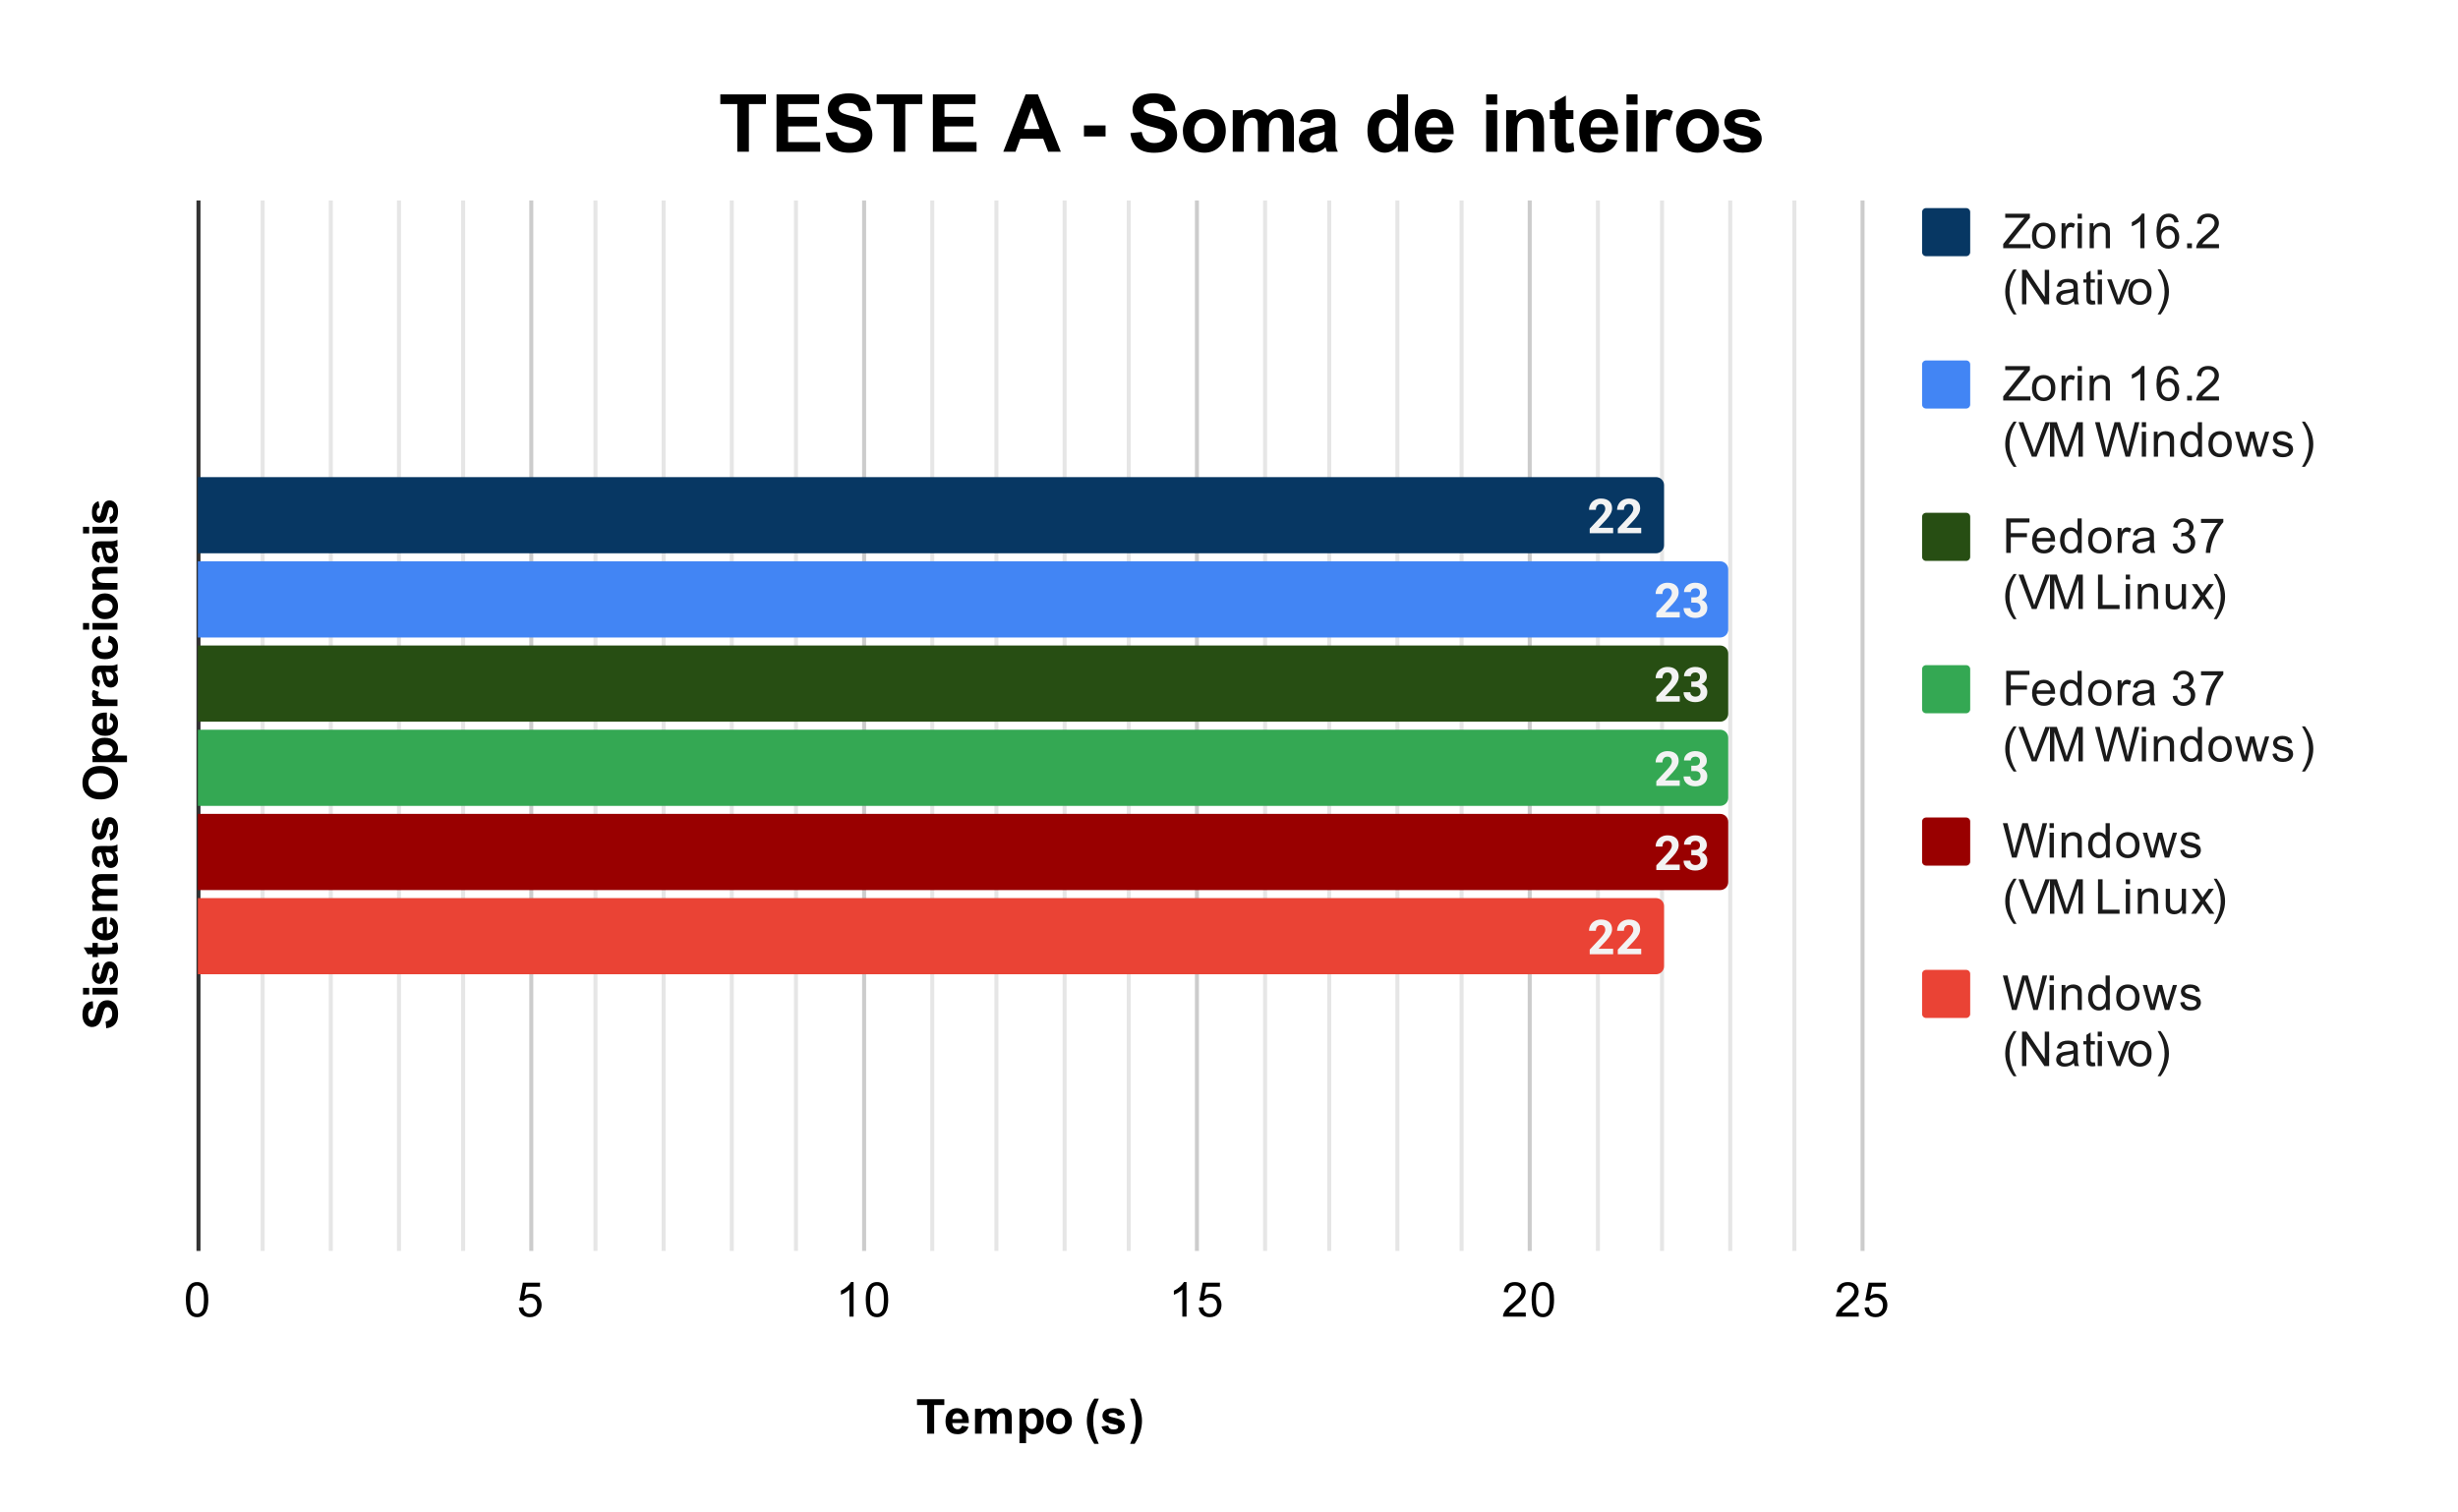 <svg version="1.1" viewBox="0.0 0.0 613.0 377.0" fill="none" stroke="none" stroke-linecap="square" stroke-miterlimit="10" width="613" height="377" xmlns:xlink="http://www.w3.org/1999/xlink" xmlns="http://www.w3.org/2000/svg"><path fill="#ffffff" d="M0 0L613.0 0L613.0 377.0L0 377.0L0 0Z" fill-rule="nonzero"/><path stroke="#333333" stroke-width="1.0" stroke-linecap="butt" d="M49.5 50.5L49.5 311.5" fill-rule="nonzero"/><path stroke="#cccccc" stroke-width="1.0" stroke-linecap="butt" d="M132.5 50.5L132.5 311.5" fill-rule="nonzero"/><path stroke="#cccccc" stroke-width="1.0" stroke-linecap="butt" d="M215.5 50.5L215.5 311.5" fill-rule="nonzero"/><path stroke="#cccccc" stroke-width="1.0" stroke-linecap="butt" d="M298.5 50.5L298.5 311.5" fill-rule="nonzero"/><path stroke="#cccccc" stroke-width="1.0" stroke-linecap="butt" d="M381.5 50.5L381.5 311.5" fill-rule="nonzero"/><path stroke="#cccccc" stroke-width="1.0" stroke-linecap="butt" d="M464.5 50.5L464.5 311.5" fill-rule="nonzero"/><path stroke="#e6e6e6" stroke-width="1.0" stroke-linecap="butt" d="M65.5 50.5L65.5 311.5" fill-rule="nonzero"/><path stroke="#e6e6e6" stroke-width="1.0" stroke-linecap="butt" d="M82.5 50.5L82.5 311.5" fill-rule="nonzero"/><path stroke="#e6e6e6" stroke-width="1.0" stroke-linecap="butt" d="M99.5 50.5L99.5 311.5" fill-rule="nonzero"/><path stroke="#e6e6e6" stroke-width="1.0" stroke-linecap="butt" d="M115.5 50.5L115.5 311.5" fill-rule="nonzero"/><path stroke="#e6e6e6" stroke-width="1.0" stroke-linecap="butt" d="M148.5 50.5L148.5 311.5" fill-rule="nonzero"/><path stroke="#e6e6e6" stroke-width="1.0" stroke-linecap="butt" d="M165.5 50.5L165.5 311.5" fill-rule="nonzero"/><path stroke="#e6e6e6" stroke-width="1.0" stroke-linecap="butt" d="M182.5 50.5L182.5 311.5" fill-rule="nonzero"/><path stroke="#e6e6e6" stroke-width="1.0" stroke-linecap="butt" d="M198.5 50.5L198.5 311.5" fill-rule="nonzero"/><path stroke="#e6e6e6" stroke-width="1.0" stroke-linecap="butt" d="M232.5 50.5L232.5 311.5" fill-rule="nonzero"/><path stroke="#e6e6e6" stroke-width="1.0" stroke-linecap="butt" d="M248.5 50.5L248.5 311.5" fill-rule="nonzero"/><path stroke="#e6e6e6" stroke-width="1.0" stroke-linecap="butt" d="M265.5 50.5L265.5 311.5" fill-rule="nonzero"/><path stroke="#e6e6e6" stroke-width="1.0" stroke-linecap="butt" d="M281.5 50.5L281.5 311.5" fill-rule="nonzero"/><path stroke="#e6e6e6" stroke-width="1.0" stroke-linecap="butt" d="M315.5 50.5L315.5 311.5" fill-rule="nonzero"/><path stroke="#e6e6e6" stroke-width="1.0" stroke-linecap="butt" d="M331.5 50.5L331.5 311.5" fill-rule="nonzero"/><path stroke="#e6e6e6" stroke-width="1.0" stroke-linecap="butt" d="M348.5 50.5L348.5 311.5" fill-rule="nonzero"/><path stroke="#e6e6e6" stroke-width="1.0" stroke-linecap="butt" d="M364.5 50.5L364.5 311.5" fill-rule="nonzero"/><path stroke="#e6e6e6" stroke-width="1.0" stroke-linecap="butt" d="M398.5 50.5L398.5 311.5" fill-rule="nonzero"/><path stroke="#e6e6e6" stroke-width="1.0" stroke-linecap="butt" d="M414.5 50.5L414.5 311.5" fill-rule="nonzero"/><path stroke="#e6e6e6" stroke-width="1.0" stroke-linecap="butt" d="M431.5 50.5L431.5 311.5" fill-rule="nonzero"/><path stroke="#e6e6e6" stroke-width="1.0" stroke-linecap="butt" d="M447.5 50.5L447.5 311.5" fill-rule="nonzero"/><clipPath id="id_0"><path d="M49.35 50.9L464.5 50.9L464.5 311.39L49.35 311.39L49.35 50.9Z" clip-rule="nonzero"/></clipPath><path stroke="#000000" stroke-width="2.0" stroke-linecap="butt" stroke-opacity="0.0" clip-path="url(#id_0)" d="M49.0 138.0L49.0 119.0L413.0 119.0C414.105 119.0 415.0 119.895 415.0 121.0L415.0 136.0C415.0 137.105 414.105 138.0 413.0 138.0Z" fill-rule="nonzero"/><path fill="#073763" clip-path="url(#id_0)" d="M49.0 138.0L49.0 119.0L413.0 119.0C414.105 119.0 415.0 119.895 415.0 121.0L415.0 136.0C415.0 137.105 414.105 138.0 413.0 138.0Z" fill-rule="nonzero"/><path stroke="#000000" stroke-width="2.0" stroke-linecap="butt" stroke-opacity="0.0" clip-path="url(#id_0)" d="M49.0 159.0L49.0 140.0L429.0 140.0C430.105 140.0 431.0 140.895 431.0 142.0L431.0 157.0C431.0 158.105 430.105 159.0 429.0 159.0Z" fill-rule="nonzero"/><path fill="#4285f4" clip-path="url(#id_0)" d="M49.0 159.0L49.0 140.0L429.0 140.0C430.105 140.0 431.0 140.895 431.0 142.0L431.0 157.0C431.0 158.105 430.105 159.0 429.0 159.0Z" fill-rule="nonzero"/><path stroke="#000000" stroke-width="2.0" stroke-linecap="butt" stroke-opacity="0.0" clip-path="url(#id_0)" d="M49.0 180.0L49.0 161.0L429.0 161.0C430.105 161.0 431.0 161.895 431.0 163.0L431.0 178.0C431.0 179.105 430.105 180.0 429.0 180.0Z" fill-rule="nonzero"/><path fill="#274e13" clip-path="url(#id_0)" d="M49.0 180.0L49.0 161.0L429.0 161.0C430.105 161.0 431.0 161.895 431.0 163.0L431.0 178.0C431.0 179.105 430.105 180.0 429.0 180.0Z" fill-rule="nonzero"/><path stroke="#000000" stroke-width="2.0" stroke-linecap="butt" stroke-opacity="0.0" clip-path="url(#id_0)" d="M49.0 201.0L49.0 182.0L429.0 182.0C430.105 182.0 431.0 182.895 431.0 184.0L431.0 199.0C431.0 200.105 430.105 201.0 429.0 201.0Z" fill-rule="nonzero"/><path fill="#34a853" clip-path="url(#id_0)" d="M49.0 201.0L49.0 182.0L429.0 182.0C430.105 182.0 431.0 182.895 431.0 184.0L431.0 199.0C431.0 200.105 430.105 201.0 429.0 201.0Z" fill-rule="nonzero"/><path stroke="#000000" stroke-width="2.0" stroke-linecap="butt" stroke-opacity="0.0" clip-path="url(#id_0)" d="M49.0 222.0L49.0 203.0L429.0 203.0C430.105 203.0 431.0 203.895 431.0 205.0L431.0 220.0C431.0 221.105 430.105 222.0 429.0 222.0Z" fill-rule="nonzero"/><path fill="#990000" clip-path="url(#id_0)" d="M49.0 222.0L49.0 203.0L429.0 203.0C430.105 203.0 431.0 203.895 431.0 205.0L431.0 220.0C431.0 221.105 430.105 222.0 429.0 222.0Z" fill-rule="nonzero"/><path stroke="#000000" stroke-width="2.0" stroke-linecap="butt" stroke-opacity="0.0" clip-path="url(#id_0)" d="M49.0 243.0L49.0 224.0L413.0 224.0C414.105 224.0 415.0 224.895 415.0 226.0L415.0 241.0C415.0 242.105 414.105 243.0 413.0 243.0Z" fill-rule="nonzero"/><path fill="#ea4335" clip-path="url(#id_0)" d="M49.0 243.0L49.0 224.0L413.0 224.0C414.105 224.0 415.0 224.895 415.0 226.0L415.0 241.0C415.0 242.105 414.105 243.0 413.0 243.0Z" fill-rule="nonzero"/><path stroke="#073763" stroke-width="3.0" stroke-linejoin="round" stroke-linecap="round" d="M402.304 133.0L396.46 133.0L396.46 131.844L399.226 128.891Q399.788 128.281 400.054 127.812Q400.335 127.344 400.335 126.938Q400.335 126.359 400.038 126.047Q399.757 125.719 399.226 125.719Q398.648 125.719 398.32 126.109Q397.991 126.5 397.991 127.156L396.288 127.156Q396.288 126.375 396.663 125.734Q397.038 125.078 397.71 124.719Q398.398 124.344 399.257 124.344Q400.57 124.344 401.304 124.984Q402.038 125.609 402.038 126.766Q402.038 127.406 401.71 128.062Q401.382 128.719 400.585 129.594L398.648 131.641L402.304 131.641L402.304 133.0ZM409.304 133.0L403.46 133.0L403.46 131.844L406.226 128.891Q406.788 128.281 407.054 127.812Q407.335 127.344 407.335 126.938Q407.335 126.359 407.038 126.047Q406.757 125.719 406.226 125.719Q405.648 125.719 405.32 126.109Q404.991 126.5 404.991 127.156L403.288 127.156Q403.288 126.375 403.663 125.734Q404.038 125.078 404.71 124.719Q405.398 124.344 406.257 124.344Q407.57 124.344 408.304 124.984Q409.038 125.609 409.038 126.766Q409.038 127.406 408.71 128.062Q408.382 128.719 407.585 129.594L405.648 131.641L409.304 131.641L409.304 133.0Z" fill-rule="nonzero"/><path fill="#f3f3f3" d="M402.304 133.0L396.46 133.0L396.46 131.844L399.226 128.891Q399.788 128.281 400.054 127.812Q400.335 127.344 400.335 126.938Q400.335 126.359 400.038 126.047Q399.757 125.719 399.226 125.719Q398.648 125.719 398.32 126.109Q397.991 126.5 397.991 127.156L396.288 127.156Q396.288 126.375 396.663 125.734Q397.038 125.078 397.71 124.719Q398.398 124.344 399.257 124.344Q400.57 124.344 401.304 124.984Q402.038 125.609 402.038 126.766Q402.038 127.406 401.71 128.062Q401.382 128.719 400.585 129.594L398.648 131.641L402.304 131.641L402.304 133.0ZM409.304 133.0L403.46 133.0L403.46 131.844L406.226 128.891Q406.788 128.281 407.054 127.812Q407.335 127.344 407.335 126.938Q407.335 126.359 407.038 126.047Q406.757 125.719 406.226 125.719Q405.648 125.719 405.32 126.109Q404.991 126.5 404.991 127.156L403.288 127.156Q403.288 126.375 403.663 125.734Q404.038 125.078 404.71 124.719Q405.398 124.344 406.257 124.344Q407.57 124.344 408.304 124.984Q409.038 125.609 409.038 126.766Q409.038 127.406 408.71 128.062Q408.382 128.719 407.585 129.594L405.648 131.641L409.304 131.641L409.304 133.0Z" fill-rule="nonzero"/><path stroke="#4285f4" stroke-width="3.0" stroke-linejoin="round" stroke-linecap="round" d="M418.91 154.0L413.066 154.0L413.066 152.844L415.832 149.891Q416.394 149.281 416.66 148.812Q416.941 148.344 416.941 147.938Q416.941 147.359 416.644 147.047Q416.363 146.719 415.832 146.719Q415.254 146.719 414.925 147.109Q414.597 147.5 414.597 148.156L412.894 148.156Q412.894 147.375 413.269 146.734Q413.644 146.078 414.316 145.719Q415.004 145.344 415.863 145.344Q417.175 145.344 417.91 145.984Q418.644 146.609 418.644 147.766Q418.644 148.406 418.316 149.062Q417.988 149.719 417.191 150.594L415.254 152.641L418.91 152.641L418.91 154.0ZM421.785 148.984L422.691 148.984Q423.332 148.984 423.644 148.672Q423.957 148.344 423.957 147.812Q423.957 147.297 423.644 147.016Q423.347 146.719 422.8 146.719Q422.316 146.719 421.988 146.984Q421.66 147.25 421.66 147.672L419.972 147.672Q419.972 147.016 420.332 146.484Q420.691 145.953 421.332 145.656Q421.988 145.344 422.769 145.344Q424.113 145.344 424.879 146.0Q425.66 146.641 425.66 147.781Q425.66 148.375 425.3 148.875Q424.941 149.359 424.363 149.609Q425.082 149.875 425.425 150.391Q425.785 150.906 425.785 151.609Q425.785 152.75 424.957 153.438Q424.129 154.125 422.769 154.125Q421.488 154.125 420.675 153.453Q419.863 152.766 419.863 151.656L421.55 151.656Q421.55 152.141 421.91 152.453Q422.285 152.75 422.8 152.75Q423.41 152.75 423.754 152.438Q424.097 152.109 424.097 151.578Q424.097 150.312 422.691 150.312L421.785 150.312L421.785 148.984Z" fill-rule="nonzero"/><path fill="#f3f3f3" d="M418.91 154.0L413.066 154.0L413.066 152.844L415.832 149.891Q416.394 149.281 416.66 148.812Q416.941 148.344 416.941 147.938Q416.941 147.359 416.644 147.047Q416.363 146.719 415.832 146.719Q415.254 146.719 414.925 147.109Q414.597 147.5 414.597 148.156L412.894 148.156Q412.894 147.375 413.269 146.734Q413.644 146.078 414.316 145.719Q415.004 145.344 415.863 145.344Q417.175 145.344 417.91 145.984Q418.644 146.609 418.644 147.766Q418.644 148.406 418.316 149.062Q417.988 149.719 417.191 150.594L415.254 152.641L418.91 152.641L418.91 154.0ZM421.785 148.984L422.691 148.984Q423.332 148.984 423.644 148.672Q423.957 148.344 423.957 147.812Q423.957 147.297 423.644 147.016Q423.347 146.719 422.8 146.719Q422.316 146.719 421.988 146.984Q421.66 147.25 421.66 147.672L419.972 147.672Q419.972 147.016 420.332 146.484Q420.691 145.953 421.332 145.656Q421.988 145.344 422.769 145.344Q424.113 145.344 424.879 146.0Q425.66 146.641 425.66 147.781Q425.66 148.375 425.3 148.875Q424.941 149.359 424.363 149.609Q425.082 149.875 425.425 150.391Q425.785 150.906 425.785 151.609Q425.785 152.75 424.957 153.438Q424.129 154.125 422.769 154.125Q421.488 154.125 420.675 153.453Q419.863 152.766 419.863 151.656L421.55 151.656Q421.55 152.141 421.91 152.453Q422.285 152.75 422.8 152.75Q423.41 152.75 423.754 152.438Q424.097 152.109 424.097 151.578Q424.097 150.312 422.691 150.312L421.785 150.312L421.785 148.984Z" fill-rule="nonzero"/><path stroke="#274e13" stroke-width="3.0" stroke-linejoin="round" stroke-linecap="round" d="M418.91 175.0L413.066 175.0L413.066 173.844L415.832 170.891Q416.394 170.281 416.66 169.812Q416.941 169.344 416.941 168.938Q416.941 168.359 416.644 168.047Q416.363 167.719 415.832 167.719Q415.254 167.719 414.925 168.109Q414.597 168.5 414.597 169.156L412.894 169.156Q412.894 168.375 413.269 167.734Q413.644 167.078 414.316 166.719Q415.004 166.344 415.863 166.344Q417.175 166.344 417.91 166.984Q418.644 167.609 418.644 168.766Q418.644 169.406 418.316 170.062Q417.988 170.719 417.191 171.594L415.254 173.641L418.91 173.641L418.91 175.0ZM421.785 169.984L422.691 169.984Q423.332 169.984 423.644 169.672Q423.957 169.344 423.957 168.812Q423.957 168.297 423.644 168.016Q423.347 167.719 422.8 167.719Q422.316 167.719 421.988 167.984Q421.66 168.25 421.66 168.672L419.972 168.672Q419.972 168.016 420.332 167.484Q420.691 166.953 421.332 166.656Q421.988 166.344 422.769 166.344Q424.113 166.344 424.879 167.0Q425.66 167.641 425.66 168.781Q425.66 169.375 425.3 169.875Q424.941 170.359 424.363 170.609Q425.082 170.875 425.425 171.391Q425.785 171.906 425.785 172.609Q425.785 173.75 424.957 174.438Q424.129 175.125 422.769 175.125Q421.488 175.125 420.675 174.453Q419.863 173.766 419.863 172.656L421.55 172.656Q421.55 173.141 421.91 173.453Q422.285 173.75 422.8 173.75Q423.41 173.75 423.754 173.438Q424.097 173.109 424.097 172.578Q424.097 171.312 422.691 171.312L421.785 171.312L421.785 169.984Z" fill-rule="nonzero"/><path fill="#f3f3f3" d="M418.91 175.0L413.066 175.0L413.066 173.844L415.832 170.891Q416.394 170.281 416.66 169.812Q416.941 169.344 416.941 168.938Q416.941 168.359 416.644 168.047Q416.363 167.719 415.832 167.719Q415.254 167.719 414.925 168.109Q414.597 168.5 414.597 169.156L412.894 169.156Q412.894 168.375 413.269 167.734Q413.644 167.078 414.316 166.719Q415.004 166.344 415.863 166.344Q417.175 166.344 417.91 166.984Q418.644 167.609 418.644 168.766Q418.644 169.406 418.316 170.062Q417.988 170.719 417.191 171.594L415.254 173.641L418.91 173.641L418.91 175.0ZM421.785 169.984L422.691 169.984Q423.332 169.984 423.644 169.672Q423.957 169.344 423.957 168.812Q423.957 168.297 423.644 168.016Q423.347 167.719 422.8 167.719Q422.316 167.719 421.988 167.984Q421.66 168.25 421.66 168.672L419.972 168.672Q419.972 168.016 420.332 167.484Q420.691 166.953 421.332 166.656Q421.988 166.344 422.769 166.344Q424.113 166.344 424.879 167.0Q425.66 167.641 425.66 168.781Q425.66 169.375 425.3 169.875Q424.941 170.359 424.363 170.609Q425.082 170.875 425.425 171.391Q425.785 171.906 425.785 172.609Q425.785 173.75 424.957 174.438Q424.129 175.125 422.769 175.125Q421.488 175.125 420.675 174.453Q419.863 173.766 419.863 172.656L421.55 172.656Q421.55 173.141 421.91 173.453Q422.285 173.75 422.8 173.75Q423.41 173.75 423.754 173.438Q424.097 173.109 424.097 172.578Q424.097 171.312 422.691 171.312L421.785 171.312L421.785 169.984Z" fill-rule="nonzero"/><path stroke="#34a853" stroke-width="3.0" stroke-linejoin="round" stroke-linecap="round" d="M418.91 196.0L413.066 196.0L413.066 194.844L415.832 191.891Q416.394 191.281 416.66 190.812Q416.941 190.344 416.941 189.938Q416.941 189.359 416.644 189.047Q416.363 188.719 415.832 188.719Q415.254 188.719 414.925 189.109Q414.597 189.5 414.597 190.156L412.894 190.156Q412.894 189.375 413.269 188.734Q413.644 188.078 414.316 187.719Q415.004 187.344 415.863 187.344Q417.175 187.344 417.91 187.984Q418.644 188.609 418.644 189.766Q418.644 190.406 418.316 191.062Q417.988 191.719 417.191 192.594L415.254 194.641L418.91 194.641L418.91 196.0ZM421.785 190.984L422.691 190.984Q423.332 190.984 423.644 190.672Q423.957 190.344 423.957 189.812Q423.957 189.297 423.644 189.016Q423.347 188.719 422.8 188.719Q422.316 188.719 421.988 188.984Q421.66 189.25 421.66 189.672L419.972 189.672Q419.972 189.016 420.332 188.484Q420.691 187.953 421.332 187.656Q421.988 187.344 422.769 187.344Q424.113 187.344 424.879 188.0Q425.66 188.641 425.66 189.781Q425.66 190.375 425.3 190.875Q424.941 191.359 424.363 191.609Q425.082 191.875 425.425 192.391Q425.785 192.906 425.785 193.609Q425.785 194.75 424.957 195.438Q424.129 196.125 422.769 196.125Q421.488 196.125 420.675 195.453Q419.863 194.766 419.863 193.656L421.55 193.656Q421.55 194.141 421.91 194.453Q422.285 194.75 422.8 194.75Q423.41 194.75 423.754 194.438Q424.097 194.109 424.097 193.578Q424.097 192.312 422.691 192.312L421.785 192.312L421.785 190.984Z" fill-rule="nonzero"/><path fill="#f3f3f3" d="M418.91 196.0L413.066 196.0L413.066 194.844L415.832 191.891Q416.394 191.281 416.66 190.812Q416.941 190.344 416.941 189.938Q416.941 189.359 416.644 189.047Q416.363 188.719 415.832 188.719Q415.254 188.719 414.925 189.109Q414.597 189.5 414.597 190.156L412.894 190.156Q412.894 189.375 413.269 188.734Q413.644 188.078 414.316 187.719Q415.004 187.344 415.863 187.344Q417.175 187.344 417.91 187.984Q418.644 188.609 418.644 189.766Q418.644 190.406 418.316 191.062Q417.988 191.719 417.191 192.594L415.254 194.641L418.91 194.641L418.91 196.0ZM421.785 190.984L422.691 190.984Q423.332 190.984 423.644 190.672Q423.957 190.344 423.957 189.812Q423.957 189.297 423.644 189.016Q423.347 188.719 422.8 188.719Q422.316 188.719 421.988 188.984Q421.66 189.25 421.66 189.672L419.972 189.672Q419.972 189.016 420.332 188.484Q420.691 187.953 421.332 187.656Q421.988 187.344 422.769 187.344Q424.113 187.344 424.879 188.0Q425.66 188.641 425.66 189.781Q425.66 190.375 425.3 190.875Q424.941 191.359 424.363 191.609Q425.082 191.875 425.425 192.391Q425.785 192.906 425.785 193.609Q425.785 194.75 424.957 195.438Q424.129 196.125 422.769 196.125Q421.488 196.125 420.675 195.453Q419.863 194.766 419.863 193.656L421.55 193.656Q421.55 194.141 421.91 194.453Q422.285 194.75 422.8 194.75Q423.41 194.75 423.754 194.438Q424.097 194.109 424.097 193.578Q424.097 192.312 422.691 192.312L421.785 192.312L421.785 190.984Z" fill-rule="nonzero"/><path stroke="#990000" stroke-width="3.0" stroke-linejoin="round" stroke-linecap="round" d="M418.91 217.0L413.066 217.0L413.066 215.844L415.832 212.891Q416.394 212.281 416.66 211.812Q416.941 211.344 416.941 210.938Q416.941 210.359 416.644 210.047Q416.363 209.719 415.832 209.719Q415.254 209.719 414.925 210.109Q414.597 210.5 414.597 211.156L412.894 211.156Q412.894 210.375 413.269 209.734Q413.644 209.078 414.316 208.719Q415.004 208.344 415.863 208.344Q417.175 208.344 417.91 208.984Q418.644 209.609 418.644 210.766Q418.644 211.406 418.316 212.062Q417.988 212.719 417.191 213.594L415.254 215.641L418.91 215.641L418.91 217.0ZM421.785 211.984L422.691 211.984Q423.332 211.984 423.644 211.672Q423.957 211.344 423.957 210.812Q423.957 210.297 423.644 210.016Q423.347 209.719 422.8 209.719Q422.316 209.719 421.988 209.984Q421.66 210.25 421.66 210.672L419.972 210.672Q419.972 210.016 420.332 209.484Q420.691 208.953 421.332 208.656Q421.988 208.344 422.769 208.344Q424.113 208.344 424.879 209.0Q425.66 209.641 425.66 210.781Q425.66 211.375 425.3 211.875Q424.941 212.359 424.363 212.609Q425.082 212.875 425.425 213.391Q425.785 213.906 425.785 214.609Q425.785 215.75 424.957 216.438Q424.129 217.125 422.769 217.125Q421.488 217.125 420.675 216.453Q419.863 215.766 419.863 214.656L421.55 214.656Q421.55 215.141 421.91 215.453Q422.285 215.75 422.8 215.75Q423.41 215.75 423.754 215.438Q424.097 215.109 424.097 214.578Q424.097 213.312 422.691 213.312L421.785 213.312L421.785 211.984Z" fill-rule="nonzero"/><path fill="#f3f3f3" d="M418.91 217.0L413.066 217.0L413.066 215.844L415.832 212.891Q416.394 212.281 416.66 211.812Q416.941 211.344 416.941 210.938Q416.941 210.359 416.644 210.047Q416.363 209.719 415.832 209.719Q415.254 209.719 414.925 210.109Q414.597 210.5 414.597 211.156L412.894 211.156Q412.894 210.375 413.269 209.734Q413.644 209.078 414.316 208.719Q415.004 208.344 415.863 208.344Q417.175 208.344 417.91 208.984Q418.644 209.609 418.644 210.766Q418.644 211.406 418.316 212.062Q417.988 212.719 417.191 213.594L415.254 215.641L418.91 215.641L418.91 217.0ZM421.785 211.984L422.691 211.984Q423.332 211.984 423.644 211.672Q423.957 211.344 423.957 210.812Q423.957 210.297 423.644 210.016Q423.347 209.719 422.8 209.719Q422.316 209.719 421.988 209.984Q421.66 210.25 421.66 210.672L419.972 210.672Q419.972 210.016 420.332 209.484Q420.691 208.953 421.332 208.656Q421.988 208.344 422.769 208.344Q424.113 208.344 424.879 209.0Q425.66 209.641 425.66 210.781Q425.66 211.375 425.3 211.875Q424.941 212.359 424.363 212.609Q425.082 212.875 425.425 213.391Q425.785 213.906 425.785 214.609Q425.785 215.75 424.957 216.438Q424.129 217.125 422.769 217.125Q421.488 217.125 420.675 216.453Q419.863 215.766 419.863 214.656L421.55 214.656Q421.55 215.141 421.91 215.453Q422.285 215.75 422.8 215.75Q423.41 215.75 423.754 215.438Q424.097 215.109 424.097 214.578Q424.097 213.312 422.691 213.312L421.785 213.312L421.785 211.984Z" fill-rule="nonzero"/><path stroke="#ea4335" stroke-width="3.0" stroke-linejoin="round" stroke-linecap="round" d="M402.304 238.0L396.46 238.0L396.46 236.844L399.226 233.891Q399.788 233.281 400.054 232.812Q400.335 232.344 400.335 231.938Q400.335 231.359 400.038 231.047Q399.757 230.719 399.226 230.719Q398.648 230.719 398.32 231.109Q397.991 231.5 397.991 232.156L396.288 232.156Q396.288 231.375 396.663 230.734Q397.038 230.078 397.71 229.719Q398.398 229.344 399.257 229.344Q400.57 229.344 401.304 229.984Q402.038 230.609 402.038 231.766Q402.038 232.406 401.71 233.062Q401.382 233.719 400.585 234.594L398.648 236.641L402.304 236.641L402.304 238.0ZM409.304 238.0L403.46 238.0L403.46 236.844L406.226 233.891Q406.788 233.281 407.054 232.812Q407.335 232.344 407.335 231.938Q407.335 231.359 407.038 231.047Q406.757 230.719 406.226 230.719Q405.648 230.719 405.32 231.109Q404.991 231.5 404.991 232.156L403.288 232.156Q403.288 231.375 403.663 230.734Q404.038 230.078 404.71 229.719Q405.398 229.344 406.257 229.344Q407.57 229.344 408.304 229.984Q409.038 230.609 409.038 231.766Q409.038 232.406 408.71 233.062Q408.382 233.719 407.585 234.594L405.648 236.641L409.304 236.641L409.304 238.0Z" fill-rule="nonzero"/><path fill="#f3f3f3" d="M402.304 238.0L396.46 238.0L396.46 236.844L399.226 233.891Q399.788 233.281 400.054 232.812Q400.335 232.344 400.335 231.938Q400.335 231.359 400.038 231.047Q399.757 230.719 399.226 230.719Q398.648 230.719 398.32 231.109Q397.991 231.5 397.991 232.156L396.288 232.156Q396.288 231.375 396.663 230.734Q397.038 230.078 397.71 229.719Q398.398 229.344 399.257 229.344Q400.57 229.344 401.304 229.984Q402.038 230.609 402.038 231.766Q402.038 232.406 401.71 233.062Q401.382 233.719 400.585 234.594L398.648 236.641L402.304 236.641L402.304 238.0ZM409.304 238.0L403.46 238.0L403.46 236.844L406.226 233.891Q406.788 233.281 407.054 232.812Q407.335 232.344 407.335 231.938Q407.335 231.359 407.038 231.047Q406.757 230.719 406.226 230.719Q405.648 230.719 405.32 231.109Q404.991 231.5 404.991 232.156L403.288 232.156Q403.288 231.375 403.663 230.734Q404.038 230.078 404.71 229.719Q405.398 229.344 406.257 229.344Q407.57 229.344 408.304 229.984Q409.038 230.609 409.038 231.766Q409.038 232.406 408.71 233.062Q408.382 233.719 407.585 234.594L405.648 236.641L409.304 236.641L409.304 238.0Z" fill-rule="nonzero"/><path fill="#000000" d="M231.238 357.58L231.238 350.439L228.691 350.439L228.691 348.986L235.503 348.986L235.503 350.439L232.972 350.439L232.972 357.58L231.238 357.58ZM239.894 355.595L241.534 355.877Q241.222 356.783 240.534 357.252Q239.847 357.72 238.831 357.72Q237.206 357.72 236.425 356.658Q235.8 355.814 235.8 354.517Q235.8 352.97 236.613 352.095Q237.425 351.22 238.659 351.22Q240.05 351.22 240.847 352.142Q241.659 353.048 241.613 354.939L237.488 354.939Q237.519 355.673 237.894 356.08Q238.269 356.486 238.847 356.486Q239.222 356.486 239.488 356.283Q239.753 356.064 239.894 355.595ZM239.988 353.939Q239.972 353.22 239.613 352.845Q239.269 352.47 238.753 352.47Q238.222 352.47 237.863 352.861Q237.519 353.267 237.519 353.939L239.988 353.939ZM243.159 351.361L244.675 351.361L244.675 352.205Q245.503 351.22 246.628 351.22Q247.222 351.22 247.659 351.47Q248.097 351.705 248.378 352.205Q248.784 351.705 249.253 351.47Q249.738 351.22 250.284 351.22Q250.956 351.22 251.425 351.502Q251.909 351.767 252.144 352.314Q252.316 352.705 252.316 353.595L252.316 357.58L250.675 357.58L250.675 354.017Q250.675 353.095 250.503 352.83Q250.269 352.47 249.8 352.47Q249.456 352.47 249.144 352.689Q248.847 352.892 248.706 353.298Q248.566 353.705 248.566 354.595L248.566 357.58L246.925 357.58L246.925 354.173Q246.925 353.267 246.831 353.002Q246.753 352.736 246.566 352.611Q246.378 352.47 246.066 352.47Q245.691 352.47 245.378 352.689Q245.081 352.892 244.941 353.283Q244.816 353.658 244.816 354.548L244.816 357.58L243.159 357.58L243.159 351.361ZM254.238 351.361L255.769 351.361L255.769 352.267Q256.081 351.798 256.581 351.517Q257.097 351.22 257.722 351.22Q258.8 351.22 259.55 352.064Q260.316 352.908 260.316 354.439Q260.316 355.986 259.55 356.861Q258.784 357.72 257.706 357.72Q257.191 357.72 256.769 357.517Q256.347 357.314 255.894 356.814L255.894 359.955L254.238 359.955L254.238 351.361ZM255.863 354.361Q255.863 355.408 256.284 355.908Q256.706 356.408 257.3 356.408Q257.878 356.408 258.253 355.955Q258.628 355.486 258.628 354.439Q258.628 353.47 258.238 353.002Q257.847 352.517 257.269 352.517Q256.659 352.517 256.253 352.986Q255.863 353.455 255.863 354.361ZM260.909 354.377Q260.909 353.564 261.316 352.798Q261.722 352.017 262.456 351.627Q263.191 351.22 264.113 351.22Q265.519 351.22 266.425 352.142Q267.331 353.048 267.331 354.455Q267.331 355.861 266.409 356.798Q265.503 357.72 264.128 357.72Q263.269 357.72 262.488 357.33Q261.722 356.939 261.316 356.205Q260.909 355.455 260.909 354.377ZM262.597 354.47Q262.597 355.392 263.034 355.892Q263.472 356.377 264.113 356.377Q264.769 356.377 265.191 355.892Q265.628 355.392 265.628 354.455Q265.628 353.548 265.191 353.064Q264.769 352.564 264.113 352.564Q263.472 352.564 263.034 353.064Q262.597 353.548 262.597 354.47ZM274.019 360.111L272.894 360.111Q271.988 358.752 271.519 357.298Q271.05 355.83 271.05 354.47Q271.05 352.767 271.628 351.267Q272.144 349.955 272.909 348.845L274.034 348.845Q273.238 350.611 272.925 351.861Q272.628 353.111 272.628 354.502Q272.628 355.47 272.8 356.486Q272.988 357.486 273.3 358.392Q273.503 358.986 274.019 360.111ZM274.706 355.798L276.363 355.548Q276.472 356.033 276.784 356.283Q277.113 356.533 277.691 356.533Q278.331 356.533 278.644 356.298Q278.863 356.127 278.863 355.861Q278.863 355.673 278.753 355.548Q278.628 355.423 278.206 355.33Q276.206 354.892 275.675 354.533Q274.941 354.017 274.941 353.127Q274.941 352.314 275.566 351.767Q276.206 351.22 277.55 351.22Q278.831 351.22 279.456 351.642Q280.081 352.048 280.316 352.861L278.753 353.142Q278.659 352.783 278.378 352.595Q278.097 352.392 277.581 352.392Q276.941 352.392 276.659 352.58Q276.472 352.705 276.472 352.908Q276.472 353.095 276.628 353.22Q276.847 353.377 278.159 353.673Q279.488 353.97 280.003 354.408Q280.519 354.845 280.519 355.627Q280.519 356.486 279.8 357.111Q279.097 357.72 277.691 357.72Q276.425 357.72 275.675 357.205Q274.941 356.689 274.706 355.798ZM281.831 360.111Q282.316 359.064 282.519 358.502Q282.722 357.955 282.878 357.236Q283.05 356.502 283.128 355.845Q283.222 355.189 283.222 354.502Q283.222 353.111 282.925 351.861Q282.628 350.611 281.816 348.845L282.941 348.845Q283.816 350.095 284.3 351.517Q284.8 352.923 284.8 354.377Q284.8 355.611 284.409 357.002Q283.972 358.58 282.972 360.111L281.831 360.111Z" fill-rule="nonzero"/><path fill="#000000" d="M26.497 256.468L26.341 254.78Q27.185 254.624 27.591 254.171Q27.981 253.702 27.981 252.905Q27.981 252.077 27.638 251.655Q27.278 251.218 26.794 251.218Q26.497 251.218 26.278 251.405Q26.06 251.577 25.903 252.03Q25.794 252.327 25.528 253.405Q25.185 254.812 24.685 255.374Q23.966 256.155 22.95 256.155Q22.294 256.155 21.731 255.796Q21.153 255.421 20.856 254.718Q20.56 254.015 20.56 253.03Q20.56 251.405 21.278 250.593Q21.981 249.78 23.153 249.734L23.231 251.468Q22.575 251.577 22.294 251.952Q21.997 252.312 21.997 253.046Q21.997 253.796 22.31 254.234Q22.497 254.499 22.841 254.499Q23.138 254.499 23.356 254.249Q23.638 253.921 23.935 252.655Q24.231 251.39 24.56 250.78Q24.872 250.171 25.435 249.827Q25.981 249.484 26.794 249.484Q27.528 249.484 28.185 249.905Q28.825 250.312 29.138 251.062Q29.45 251.812 29.45 252.921Q29.45 254.562 28.7 255.437Q27.935 256.296 26.497 256.468ZM22.231 248.046L20.7 248.046L20.7 246.39L22.231 246.39L22.231 248.046ZM29.294 248.046L23.075 248.046L23.075 246.39L29.294 246.39L29.294 248.046ZM27.513 245.624L27.263 243.968Q27.747 243.859 27.997 243.546Q28.247 243.218 28.247 242.64Q28.247 241.999 28.013 241.687Q27.841 241.468 27.575 241.468Q27.388 241.468 27.263 241.577Q27.138 241.702 27.044 242.124Q26.606 244.124 26.247 244.655Q25.731 245.39 24.841 245.39Q24.028 245.39 23.481 244.765Q22.935 244.124 22.935 242.78Q22.935 241.499 23.356 240.874Q23.763 240.249 24.575 240.015L24.856 241.577Q24.497 241.671 24.31 241.952Q24.106 242.234 24.106 242.749Q24.106 243.39 24.294 243.671Q24.419 243.859 24.622 243.859Q24.81 243.859 24.935 243.702Q25.091 243.484 25.388 242.171Q25.685 240.843 26.122 240.327Q26.56 239.812 27.341 239.812Q28.2 239.812 28.825 240.53Q29.435 241.234 29.435 242.64Q29.435 243.905 28.919 244.655Q28.403 245.39 27.513 245.624ZM23.075 235.187L24.388 235.187L24.388 236.312L26.888 236.312Q27.653 236.312 27.778 236.28Q27.903 236.249 27.997 236.14Q28.075 236.015 28.075 235.859Q28.075 235.624 27.903 235.202L29.185 235.062Q29.435 235.624 29.435 236.359Q29.435 236.796 29.294 237.155Q29.138 237.515 28.903 237.687Q28.653 237.843 28.263 237.921Q27.966 237.968 27.091 237.968L24.388 237.968L24.388 238.718L23.075 238.718L23.075 237.968L21.841 237.968L20.872 236.312L23.075 236.312L23.075 235.187ZM27.31 230.437L27.591 228.796Q28.497 229.109 28.966 229.796Q29.435 230.484 29.435 231.499Q29.435 233.124 28.372 233.905Q27.528 234.53 26.231 234.53Q24.685 234.53 23.81 233.718Q22.935 232.905 22.935 231.671Q22.935 230.28 23.856 229.484Q24.763 228.671 26.653 228.718L26.653 232.843Q27.388 232.812 27.794 232.437Q28.2 232.062 28.2 231.484Q28.2 231.109 27.997 230.843Q27.778 230.577 27.31 230.437ZM25.653 230.343Q24.935 230.359 24.56 230.718Q24.185 231.062 24.185 231.577Q24.185 232.109 24.575 232.468Q24.981 232.812 25.653 232.812L25.653 230.343ZM23.075 227.171L23.075 225.655L23.919 225.655Q22.935 224.827 22.935 223.702Q22.935 223.109 23.185 222.671Q23.419 222.234 23.919 221.952Q23.419 221.546 23.185 221.077Q22.935 220.593 22.935 220.046Q22.935 219.374 23.216 218.905Q23.481 218.421 24.028 218.187Q24.419 218.015 25.31 218.015L29.294 218.015L29.294 219.655L25.731 219.655Q24.81 219.655 24.544 219.827Q24.185 220.062 24.185 220.53Q24.185 220.874 24.403 221.187Q24.606 221.484 25.013 221.624Q25.419 221.765 26.31 221.765L29.294 221.765L29.294 223.405L25.888 223.405Q24.981 223.405 24.716 223.499Q24.45 223.577 24.325 223.765Q24.185 223.952 24.185 224.265Q24.185 224.64 24.403 224.952Q24.606 225.249 24.997 225.39Q25.372 225.515 26.263 225.515L29.294 225.515L29.294 227.171L23.075 227.171ZM24.966 214.812L24.7 216.312Q23.794 216.062 23.372 215.452Q22.935 214.827 22.935 213.609Q22.935 212.515 23.2 211.984Q23.45 211.437 23.856 211.218Q24.247 210.999 25.325 210.999L27.247 211.015Q28.075 211.015 28.466 210.937Q28.841 210.859 29.294 210.64L29.294 212.265Q29.122 212.327 28.81 212.421Q28.653 212.468 28.606 212.484Q29.028 212.905 29.231 213.39Q29.435 213.859 29.435 214.405Q29.435 215.374 28.919 215.937Q28.388 216.484 27.591 216.484Q27.06 216.484 26.653 216.234Q26.247 215.968 26.028 215.515Q25.794 215.062 25.638 214.202Q25.419 213.062 25.231 212.609L25.075 212.609Q24.591 212.609 24.388 212.843Q24.185 213.077 24.185 213.734Q24.185 214.171 24.356 214.421Q24.528 214.655 24.966 214.812ZM26.31 212.609Q26.403 212.921 26.56 213.609Q26.7 214.296 26.841 214.515Q27.075 214.827 27.419 214.827Q27.763 214.827 28.028 214.577Q28.278 214.312 28.278 213.921Q28.278 213.468 27.981 213.062Q27.763 212.765 27.435 212.671Q27.231 212.609 26.638 212.609L26.31 212.609ZM27.513 209.624L27.263 207.968Q27.747 207.859 27.997 207.546Q28.247 207.218 28.247 206.64Q28.247 205.999 28.013 205.687Q27.841 205.468 27.575 205.468Q27.388 205.468 27.263 205.577Q27.138 205.702 27.044 206.124Q26.606 208.124 26.247 208.655Q25.731 209.39 24.841 209.39Q24.028 209.39 23.481 208.765Q22.935 208.124 22.935 206.78Q22.935 205.499 23.356 204.874Q23.763 204.249 24.575 204.015L24.856 205.577Q24.497 205.671 24.31 205.952Q24.106 206.234 24.106 206.749Q24.106 207.39 24.294 207.671Q24.419 207.859 24.622 207.859Q24.81 207.859 24.935 207.702Q25.091 207.484 25.388 206.171Q25.685 204.843 26.122 204.327Q26.56 203.812 27.341 203.812Q28.2 203.812 28.825 204.53Q29.435 205.234 29.435 206.64Q29.435 207.905 28.919 208.655Q28.403 209.39 27.513 209.624ZM25.044 199.39Q23.731 199.39 22.841 198.984Q22.185 198.702 21.669 198.202Q21.153 197.687 20.903 197.077Q20.56 196.28 20.56 195.234Q20.56 193.327 21.747 192.187Q22.919 191.046 25.013 191.046Q27.091 191.046 28.263 192.187Q29.435 193.312 29.435 195.202Q29.435 197.124 28.278 198.265Q27.106 199.39 25.044 199.39ZM24.997 197.593Q26.45 197.593 27.2 196.921Q27.95 196.249 27.95 195.218Q27.95 194.171 27.216 193.515Q26.466 192.843 24.966 192.843Q23.497 192.843 22.778 193.499Q22.044 194.14 22.044 195.218Q22.044 196.28 22.778 196.937Q23.513 197.593 24.997 197.593ZM23.075 190.093L23.075 188.562L23.981 188.562Q23.513 188.249 23.231 187.749Q22.935 187.234 22.935 186.609Q22.935 185.53 23.778 184.78Q24.622 184.015 26.153 184.015Q27.7 184.015 28.575 184.78Q29.435 185.546 29.435 186.624Q29.435 187.14 29.231 187.562Q29.028 187.984 28.528 188.437L31.669 188.437L31.669 190.093L23.075 190.093ZM26.075 188.468Q27.122 188.468 27.622 188.046Q28.122 187.624 28.122 187.03Q28.122 186.452 27.669 186.077Q27.2 185.702 26.153 185.702Q25.185 185.702 24.716 186.093Q24.231 186.484 24.231 187.062Q24.231 187.671 24.7 188.077Q25.169 188.468 26.075 188.468ZM27.31 179.437L27.591 177.796Q28.497 178.109 28.966 178.796Q29.435 179.484 29.435 180.499Q29.435 182.124 28.372 182.905Q27.528 183.53 26.231 183.53Q24.685 183.53 23.81 182.718Q22.935 181.905 22.935 180.671Q22.935 179.28 23.856 178.484Q24.763 177.671 26.653 177.718L26.653 181.843Q27.388 181.812 27.794 181.437Q28.2 181.062 28.2 180.484Q28.2 180.109 27.997 179.843Q27.778 179.577 27.31 179.437ZM25.653 179.343Q24.935 179.359 24.56 179.718Q24.185 180.062 24.185 180.577Q24.185 181.109 24.575 181.468Q24.981 181.812 25.653 181.812L25.653 179.343ZM29.294 174.468L29.294 176.109L23.075 176.109L23.075 174.577L23.95 174.577Q23.325 174.187 23.138 173.874Q22.935 173.562 22.935 173.171Q22.935 172.609 23.247 172.077L24.669 172.593Q24.403 173.015 24.403 173.359Q24.403 173.718 24.606 173.952Q24.794 174.187 25.294 174.327Q25.778 174.468 27.372 174.468L29.294 174.468ZM24.966 169.812L24.7 171.312Q23.794 171.062 23.372 170.452Q22.935 169.827 22.935 168.609Q22.935 167.515 23.2 166.984Q23.45 166.437 23.856 166.218Q24.247 165.999 25.325 165.999L27.247 166.015Q28.075 166.015 28.466 165.937Q28.841 165.859 29.294 165.64L29.294 167.265Q29.122 167.327 28.81 167.421Q28.653 167.468 28.606 167.484Q29.028 167.905 29.231 168.39Q29.435 168.859 29.435 169.405Q29.435 170.374 28.919 170.937Q28.388 171.484 27.591 171.484Q27.06 171.484 26.653 171.234Q26.247 170.968 26.028 170.515Q25.794 170.062 25.638 169.202Q25.419 168.062 25.231 167.609L25.075 167.609Q24.591 167.609 24.388 167.843Q24.185 168.077 24.185 168.734Q24.185 169.171 24.356 169.421Q24.528 169.655 24.966 169.812ZM26.31 167.609Q26.403 167.921 26.56 168.609Q26.7 169.296 26.841 169.515Q27.075 169.827 27.419 169.827Q27.763 169.827 28.028 169.577Q28.278 169.312 28.278 168.921Q28.278 168.468 27.981 168.062Q27.763 167.765 27.435 167.671Q27.231 167.609 26.638 167.609L26.31 167.609ZM24.903 158.624L25.2 160.234Q24.716 160.327 24.481 160.624Q24.231 160.905 24.231 161.359Q24.231 161.984 24.653 162.359Q25.075 162.718 26.075 162.718Q27.185 162.718 27.638 162.343Q28.091 161.968 28.091 161.343Q28.091 160.874 27.825 160.577Q27.56 160.28 26.903 160.155L27.185 158.53Q28.294 158.78 28.872 159.499Q29.435 160.218 29.435 161.421Q29.435 162.78 28.575 163.593Q27.716 164.405 26.185 164.405Q24.653 164.405 23.794 163.593Q22.935 162.78 22.935 161.39Q22.935 160.249 23.419 159.577Q23.903 158.905 24.903 158.624ZM22.231 157.046L20.7 157.046L20.7 155.39L22.231 155.39L22.231 157.046ZM29.294 157.046L23.075 157.046L23.075 155.39L29.294 155.39L29.294 157.046ZM26.091 154.421Q25.278 154.421 24.513 154.015Q23.731 153.609 23.341 152.874Q22.935 152.14 22.935 151.218Q22.935 149.812 23.856 148.905Q24.763 147.999 26.169 147.999Q27.575 147.999 28.513 148.921Q29.435 149.827 29.435 151.202Q29.435 152.062 29.044 152.843Q28.653 153.609 27.919 154.015Q27.169 154.421 26.091 154.421ZM26.185 152.734Q27.106 152.734 27.606 152.296Q28.091 151.859 28.091 151.218Q28.091 150.562 27.606 150.14Q27.106 149.702 26.169 149.702Q25.263 149.702 24.778 150.14Q24.278 150.562 24.278 151.218Q24.278 151.859 24.778 152.296Q25.263 152.734 26.185 152.734ZM29.294 141.39L29.294 143.03L26.122 143.03Q25.106 143.03 24.81 143.14Q24.513 143.234 24.356 143.484Q24.185 143.718 24.185 144.046Q24.185 144.484 24.419 144.827Q24.653 145.155 25.044 145.28Q25.435 145.405 26.481 145.405L29.294 145.405L29.294 147.062L23.075 147.062L23.075 145.53L23.981 145.53Q22.935 144.718 22.935 143.468Q22.935 142.937 23.138 142.484Q23.325 142.03 23.638 141.796Q23.935 141.562 24.325 141.484Q24.7 141.39 25.419 141.39L29.294 141.39ZM24.966 138.812L24.7 140.312Q23.794 140.062 23.372 139.452Q22.935 138.827 22.935 137.609Q22.935 136.515 23.2 135.984Q23.45 135.437 23.856 135.218Q24.247 134.999 25.325 134.999L27.247 135.015Q28.075 135.015 28.466 134.937Q28.841 134.859 29.294 134.64L29.294 136.265Q29.122 136.327 28.81 136.421Q28.653 136.468 28.606 136.484Q29.028 136.905 29.231 137.39Q29.435 137.859 29.435 138.405Q29.435 139.374 28.919 139.937Q28.388 140.484 27.591 140.484Q27.06 140.484 26.653 140.234Q26.247 139.968 26.028 139.515Q25.794 139.062 25.638 138.202Q25.419 137.062 25.231 136.609L25.075 136.609Q24.591 136.609 24.388 136.843Q24.185 137.077 24.185 137.734Q24.185 138.171 24.356 138.421Q24.528 138.655 24.966 138.812ZM26.31 136.609Q26.403 136.921 26.56 137.609Q26.7 138.296 26.841 138.515Q27.075 138.827 27.419 138.827Q27.763 138.827 28.028 138.577Q28.278 138.312 28.278 137.921Q28.278 137.468 27.981 137.062Q27.763 136.765 27.435 136.671Q27.231 136.609 26.638 136.609L26.31 136.609ZM22.231 133.046L20.7 133.046L20.7 131.39L22.231 131.39L22.231 133.046ZM29.294 133.046L23.075 133.046L23.075 131.39L29.294 131.39L29.294 133.046ZM27.513 130.624L27.263 128.968Q27.747 128.859 27.997 128.546Q28.247 128.218 28.247 127.64Q28.247 126.999 28.013 126.687Q27.841 126.468 27.575 126.468Q27.388 126.468 27.263 126.577Q27.138 126.702 27.044 127.124Q26.606 129.124 26.247 129.655Q25.731 130.39 24.841 130.39Q24.028 130.39 23.481 129.765Q22.935 129.124 22.935 127.78Q22.935 126.499 23.356 125.874Q23.763 125.249 24.575 125.015L24.856 126.577Q24.497 126.671 24.31 126.952Q24.106 127.234 24.106 127.749Q24.106 128.39 24.294 128.671Q24.419 128.859 24.622 128.859Q24.81 128.859 24.935 128.702Q25.091 128.484 25.388 127.171Q25.685 125.843 26.122 125.327Q26.56 124.812 27.341 124.812Q28.2 124.812 28.825 125.53Q29.435 126.234 29.435 127.64Q29.435 128.905 28.919 129.655Q28.403 130.39 27.513 130.624Z" fill-rule="nonzero"/><path fill="#000000" d="M46.35 324.156Q46.35 322.625 46.663 321.703Q46.975 320.765 47.584 320.265Q48.209 319.765 49.147 319.765Q49.834 319.765 50.35 320.047Q50.881 320.328 51.225 320.859Q51.569 321.375 51.756 322.125Q51.944 322.875 51.944 324.156Q51.944 325.672 51.631 326.593Q51.334 327.515 50.709 328.031Q50.1 328.531 49.147 328.531Q47.913 328.531 47.194 327.64Q46.35 326.578 46.35 324.156ZM47.428 324.156Q47.428 326.265 47.928 326.968Q48.428 327.672 49.147 327.672Q49.881 327.672 50.366 326.968Q50.866 326.265 50.866 324.156Q50.866 322.031 50.366 321.343Q49.881 320.64 49.131 320.64Q48.413 320.64 47.975 321.25Q47.428 322.031 47.428 324.156Z" fill-rule="nonzero"/><path fill="#000000" d="M129.38 326.14L130.489 326.047Q130.614 326.859 131.052 327.265Q131.505 327.672 132.146 327.672Q132.896 327.672 133.427 327.093Q133.958 326.515 133.958 325.578Q133.958 324.672 133.442 324.156Q132.942 323.625 132.114 323.625Q131.614 323.625 131.192 323.859Q130.786 324.093 130.552 324.453L129.567 324.328L130.396 319.922L134.677 319.922L134.677 320.922L131.239 320.922L130.786 323.234Q131.552 322.687 132.396 322.687Q133.521 322.687 134.286 323.468Q135.067 324.25 135.067 325.484Q135.067 326.64 134.396 327.5Q133.567 328.531 132.146 328.531Q130.974 328.531 130.224 327.875Q129.489 327.218 129.38 326.14Z" fill-rule="nonzero"/><path fill="#000000" d="M212.879 328.39L211.832 328.39L211.832 321.672Q211.441 322.031 210.816 322.406Q210.207 322.765 209.722 322.937L209.722 321.922Q210.597 321.5 211.254 320.922Q211.926 320.328 212.207 319.765L212.879 319.765L212.879 328.39ZM215.91 324.156Q215.91 322.625 216.222 321.703Q216.535 320.765 217.144 320.265Q217.769 319.765 218.707 319.765Q219.394 319.765 219.91 320.047Q220.441 320.328 220.785 320.859Q221.129 321.375 221.316 322.125Q221.504 322.875 221.504 324.156Q221.504 325.672 221.191 326.593Q220.894 327.515 220.269 328.031Q219.66 328.531 218.707 328.531Q217.472 328.531 216.754 327.64Q215.91 326.578 215.91 324.156ZM216.988 324.156Q216.988 326.265 217.488 326.968Q217.988 327.672 218.707 327.672Q219.441 327.672 219.926 326.968Q220.426 326.265 220.426 324.156Q220.426 322.031 219.926 321.343Q219.441 320.64 218.691 320.64Q217.972 320.64 217.535 321.25Q216.988 322.031 216.988 324.156Z" fill-rule="nonzero"/><path fill="#000000" d="M295.909 328.39L294.862 328.39L294.862 321.672Q294.471 322.031 293.846 322.406Q293.237 322.765 292.752 322.937L292.752 321.922Q293.627 321.5 294.284 320.922Q294.956 320.328 295.237 319.765L295.909 319.765L295.909 328.39ZM298.94 326.14L300.049 326.047Q300.174 326.859 300.612 327.265Q301.065 327.672 301.706 327.672Q302.456 327.672 302.987 327.093Q303.518 326.515 303.518 325.578Q303.518 324.672 303.002 324.156Q302.502 323.625 301.674 323.625Q301.174 323.625 300.752 323.859Q300.346 324.093 300.112 324.453L299.127 324.328L299.956 319.922L304.237 319.922L304.237 320.922L300.799 320.922L300.346 323.234Q301.112 322.687 301.956 322.687Q303.081 322.687 303.846 323.468Q304.627 324.25 304.627 325.484Q304.627 326.64 303.956 327.5Q303.127 328.531 301.706 328.531Q300.534 328.531 299.784 327.875Q299.049 327.218 298.94 326.14Z" fill-rule="nonzero"/><path fill="#000000" d="M380.517 327.375L380.517 328.39L374.829 328.39Q374.829 328.015 374.954 327.656Q375.173 327.078 375.642 326.515Q376.126 325.953 377.033 325.218Q378.439 324.062 378.923 323.39Q379.423 322.718 379.423 322.125Q379.423 321.5 378.97 321.078Q378.517 320.64 377.798 320.64Q377.033 320.64 376.579 321.093Q376.126 321.547 376.111 322.359L375.033 322.25Q375.142 321.031 375.861 320.406Q376.595 319.765 377.829 319.765Q379.064 319.765 379.783 320.453Q380.501 321.14 380.501 322.156Q380.501 322.672 380.283 323.172Q380.079 323.656 379.579 324.218Q379.095 324.765 377.97 325.718Q377.017 326.515 376.736 326.812Q376.47 327.093 376.298 327.375L380.517 327.375ZM381.97 324.156Q381.97 322.625 382.283 321.703Q382.595 320.765 383.204 320.265Q383.829 319.765 384.767 319.765Q385.454 319.765 385.97 320.047Q386.501 320.328 386.845 320.859Q387.189 321.375 387.376 322.125Q387.564 322.875 387.564 324.156Q387.564 325.672 387.251 326.593Q386.954 327.515 386.329 328.031Q385.72 328.531 384.767 328.531Q383.533 328.531 382.814 327.64Q381.97 326.578 381.97 324.156ZM383.048 324.156Q383.048 326.265 383.548 326.968Q384.048 327.672 384.767 327.672Q385.501 327.672 385.986 326.968Q386.486 326.265 386.486 324.156Q386.486 322.031 385.986 321.343Q385.501 320.64 384.751 320.64Q384.033 320.64 383.595 321.25Q383.048 322.031 383.048 324.156Z" fill-rule="nonzero"/><path fill="#000000" d="M463.547 327.375L463.547 328.39L457.859 328.39Q457.859 328.015 457.984 327.656Q458.203 327.078 458.672 326.515Q459.156 325.953 460.062 325.218Q461.469 324.062 461.953 323.39Q462.453 322.718 462.453 322.125Q462.453 321.5 462.0 321.078Q461.547 320.64 460.828 320.64Q460.062 320.64 459.609 321.093Q459.156 321.547 459.141 322.359L458.062 322.25Q458.172 321.031 458.891 320.406Q459.625 319.765 460.859 319.765Q462.094 319.765 462.812 320.453Q463.531 321.14 463.531 322.156Q463.531 322.672 463.312 323.172Q463.109 323.656 462.609 324.218Q462.125 324.765 461.0 325.718Q460.047 326.515 459.766 326.812Q459.5 327.093 459.328 327.375L463.547 327.375ZM465.0 326.14L466.109 326.047Q466.234 326.859 466.672 327.265Q467.125 327.672 467.766 327.672Q468.516 327.672 469.047 327.093Q469.578 326.515 469.578 325.578Q469.578 324.672 469.062 324.156Q468.562 323.625 467.734 323.625Q467.234 323.625 466.812 323.859Q466.406 324.093 466.172 324.453L465.188 324.328L466.016 319.922L470.297 319.922L470.297 320.922L466.859 320.922L466.406 323.234Q467.172 322.687 468.016 322.687Q469.141 322.687 469.906 323.468Q470.688 324.25 470.688 325.484Q470.688 326.64 470.016 327.5Q469.188 328.531 467.766 328.531Q466.594 328.531 465.844 327.875Q465.109 327.218 465.0 326.14Z" fill-rule="nonzero"/><path fill="#073763" d="M479.348 52.9C479.348 52.348 479.795 51.9 480.348 51.9L490.348 51.9C490.9 51.9 491.348 52.348 491.348 52.9L491.348 62.9C491.348 63.452 490.9 63.9 490.348 63.9L480.348 63.9C479.795 63.9 479.348 63.452 479.348 62.9Z" fill-rule="nonzero"/><path fill="#1a1a1a" d="M499.582 61.9L499.582 60.837L503.988 55.337Q504.457 54.759 504.879 54.322L500.082 54.322L500.082 53.306L506.238 53.306L506.238 54.322L501.41 60.275L500.895 60.884L506.379 60.884L506.379 61.9L499.582 61.9ZM506.754 58.79Q506.754 57.056 507.707 56.228Q508.504 55.54 509.66 55.54Q510.941 55.54 511.754 56.384Q512.582 57.212 512.582 58.697Q512.582 59.9 512.223 60.587Q511.863 61.275 511.16 61.665Q510.473 62.04 509.66 62.04Q508.363 62.04 507.551 61.212Q506.754 60.369 506.754 58.79ZM507.832 58.79Q507.832 59.978 508.348 60.572Q508.879 61.165 509.66 61.165Q510.457 61.165 510.973 60.572Q511.488 59.978 511.488 58.759Q511.488 57.603 510.957 57.009Q510.441 56.415 509.66 56.415Q508.879 56.415 508.348 57.009Q507.832 57.587 507.832 58.79ZM514.129 61.9L514.129 55.681L515.082 55.681L515.082 56.619Q515.441 55.962 515.738 55.759Q516.051 55.54 516.426 55.54Q516.957 55.54 517.504 55.869L517.145 56.853Q516.754 56.619 516.379 56.619Q516.02 56.619 515.738 56.837Q515.473 57.04 515.363 57.415Q515.176 57.978 515.176 58.634L515.176 61.9L514.129 61.9ZM518.145 54.525L518.145 53.306L519.207 53.306L519.207 54.525L518.145 54.525ZM518.145 61.9L518.145 55.681L519.207 55.681L519.207 61.9L518.145 61.9ZM521.145 61.9L521.145 55.681L522.082 55.681L522.082 56.556Q522.77 55.54 524.066 55.54Q524.629 55.54 525.098 55.744Q525.582 55.947 525.816 56.275Q526.051 56.603 526.145 57.04Q526.191 57.337 526.191 58.072L526.191 61.9L525.145 61.9L525.145 58.119Q525.145 57.462 525.02 57.15Q524.895 56.837 524.582 56.65Q524.27 56.447 523.848 56.447Q523.176 56.447 522.676 56.884Q522.191 57.306 522.191 58.494L522.191 61.9L521.145 61.9ZM534.816 61.9L533.77 61.9L533.77 55.181Q533.379 55.54 532.754 55.915Q532.145 56.275 531.66 56.447L531.66 55.431Q532.535 55.009 533.191 54.431Q533.863 53.837 534.145 53.275L534.816 53.275L534.816 61.9ZM543.316 55.415L542.27 55.494Q542.129 54.869 541.879 54.587Q541.441 54.134 540.816 54.134Q540.316 54.134 539.926 54.415Q539.441 54.79 539.145 55.494Q538.863 56.181 538.848 57.462Q539.223 56.884 539.77 56.603Q540.332 56.322 540.941 56.322Q541.988 56.322 542.723 57.103Q543.473 57.884 543.473 59.103Q543.473 59.915 543.113 60.619Q542.77 61.306 542.16 61.681Q541.551 62.04 540.785 62.04Q539.457 62.04 538.629 61.072Q537.801 60.103 537.801 57.884Q537.801 55.384 538.723 54.259Q539.52 53.275 540.879 53.275Q541.895 53.275 542.535 53.853Q543.191 54.415 543.316 55.415ZM539.02 59.119Q539.02 59.665 539.238 60.165Q539.473 60.65 539.879 60.915Q540.301 61.181 540.77 61.181Q541.426 61.181 541.91 60.65Q542.395 60.103 542.395 59.181Q542.395 58.29 541.91 57.775Q541.441 57.259 540.723 57.259Q540.004 57.259 539.504 57.775Q539.02 58.29 539.02 59.119ZM545.441 61.9L545.441 60.697L546.645 60.697L546.645 61.9L545.441 61.9ZM553.395 60.884L553.395 61.9L547.707 61.9Q547.707 61.525 547.832 61.165Q548.051 60.587 548.52 60.025Q549.004 59.462 549.91 58.728Q551.316 57.572 551.801 56.9Q552.301 56.228 552.301 55.634Q552.301 55.009 551.848 54.587Q551.395 54.15 550.676 54.15Q549.91 54.15 549.457 54.603Q549.004 55.056 548.988 55.869L547.91 55.759Q548.02 54.54 548.738 53.915Q549.473 53.275 550.707 53.275Q551.941 53.275 552.66 53.962Q553.379 54.65 553.379 55.665Q553.379 56.181 553.16 56.681Q552.957 57.165 552.457 57.728Q551.973 58.275 550.848 59.228Q549.895 60.025 549.613 60.322Q549.348 60.603 549.176 60.884L553.395 60.884Z" fill-rule="nonzero"/><path fill="#1a1a1a" d="M502.16 78.431Q501.285 77.322 500.676 75.853Q500.082 74.369 500.082 72.79Q500.082 71.4 500.52 70.119Q501.051 68.634 502.16 67.165L502.91 67.165Q502.207 68.384 501.973 68.9Q501.613 69.712 501.41 70.587Q501.16 71.681 501.16 72.79Q501.16 75.619 502.91 78.431L502.16 78.431ZM504.27 75.9L504.27 67.306L505.426 67.306L509.941 74.056L509.941 67.306L511.035 67.306L511.035 75.9L509.863 75.9L505.348 69.15L505.348 75.9L504.27 75.9ZM517.207 75.134Q516.613 75.634 516.066 75.837Q515.535 76.04 514.91 76.04Q513.879 76.04 513.332 75.54Q512.785 75.04 512.785 74.259Q512.785 73.806 512.988 73.431Q513.191 73.04 513.535 72.822Q513.879 72.587 514.301 72.478Q514.598 72.384 515.238 72.306Q516.504 72.165 517.113 71.947Q517.113 71.728 517.113 71.681Q517.113 71.025 516.816 70.759Q516.41 70.415 515.613 70.415Q514.879 70.415 514.52 70.681Q514.16 70.931 513.988 71.587L512.957 71.447Q513.098 70.79 513.426 70.384Q513.754 69.978 514.363 69.759Q514.973 69.54 515.77 69.54Q516.566 69.54 517.066 69.728Q517.566 69.915 517.801 70.197Q518.035 70.478 518.129 70.915Q518.176 71.181 518.176 71.884L518.176 73.29Q518.176 74.759 518.238 75.15Q518.316 75.54 518.52 75.9L517.41 75.9Q517.254 75.572 517.207 75.134ZM517.113 72.775Q516.535 73.009 515.395 73.181Q514.738 73.275 514.473 73.4Q514.207 73.509 514.051 73.728Q513.91 73.947 513.91 74.228Q513.91 74.65 514.223 74.931Q514.551 75.212 515.16 75.212Q515.77 75.212 516.238 74.947Q516.723 74.681 516.941 74.212Q517.113 73.853 517.113 73.165L517.113 72.775ZM522.441 74.962L522.598 75.884Q522.145 75.978 521.801 75.978Q521.223 75.978 520.91 75.806Q520.598 75.619 520.457 75.322Q520.332 75.025 520.332 74.072L520.332 70.494L519.566 70.494L519.566 69.681L520.332 69.681L520.332 68.134L521.379 67.509L521.379 69.681L522.441 69.681L522.441 70.494L521.379 70.494L521.379 74.134Q521.379 74.587 521.426 74.712Q521.488 74.837 521.613 74.915Q521.738 74.994 521.973 74.994Q522.16 74.994 522.441 74.962ZM523.145 68.525L523.145 67.306L524.207 67.306L524.207 68.525L523.145 68.525ZM523.145 75.9L523.145 69.681L524.207 69.681L524.207 75.9L523.145 75.9ZM527.863 75.9L525.504 69.681L526.613 69.681L527.957 73.4Q528.16 74.009 528.348 74.65Q528.488 74.165 528.738 73.478L530.129 69.681L531.207 69.681L528.848 75.9L527.863 75.9ZM530.754 72.79Q530.754 71.056 531.707 70.228Q532.504 69.54 533.66 69.54Q534.941 69.54 535.754 70.384Q536.582 71.212 536.582 72.697Q536.582 73.9 536.223 74.587Q535.863 75.275 535.16 75.665Q534.473 76.04 533.66 76.04Q532.363 76.04 531.551 75.212Q530.754 74.369 530.754 72.79ZM531.832 72.79Q531.832 73.978 532.348 74.572Q532.879 75.165 533.66 75.165Q534.457 75.165 534.973 74.572Q535.488 73.978 535.488 72.759Q535.488 71.603 534.957 71.009Q534.441 70.415 533.66 70.415Q532.879 70.415 532.348 71.009Q531.832 71.587 531.832 72.79ZM538.832 78.431L538.082 78.431Q539.832 75.619 539.832 72.79Q539.832 71.697 539.582 70.603Q539.379 69.728 539.02 68.915Q538.785 68.4 538.082 67.165L538.832 67.165Q539.926 68.634 540.457 70.119Q540.91 71.4 540.91 72.79Q540.91 74.369 540.301 75.853Q539.691 77.322 538.832 78.431Z" fill-rule="nonzero"/><path fill="#4285f4" d="M479.348 90.9C479.348 90.348 479.795 89.9 480.348 89.9L490.348 89.9C490.9 89.9 491.348 90.348 491.348 90.9L491.348 100.9C491.348 101.452 490.9 101.9 490.348 101.9L480.348 101.9C479.795 101.9 479.348 101.452 479.348 100.9Z" fill-rule="nonzero"/><path fill="#1a1a1a" d="M499.582 99.9L499.582 98.837L503.988 93.337Q504.457 92.759 504.879 92.322L500.082 92.322L500.082 91.306L506.238 91.306L506.238 92.322L501.41 98.275L500.895 98.884L506.379 98.884L506.379 99.9L499.582 99.9ZM506.754 96.79Q506.754 95.056 507.707 94.228Q508.504 93.54 509.66 93.54Q510.941 93.54 511.754 94.384Q512.582 95.212 512.582 96.697Q512.582 97.9 512.223 98.587Q511.863 99.275 511.16 99.665Q510.473 100.04 509.66 100.04Q508.363 100.04 507.551 99.212Q506.754 98.369 506.754 96.79ZM507.832 96.79Q507.832 97.978 508.348 98.572Q508.879 99.165 509.66 99.165Q510.457 99.165 510.973 98.572Q511.488 97.978 511.488 96.759Q511.488 95.603 510.957 95.009Q510.441 94.415 509.66 94.415Q508.879 94.415 508.348 95.009Q507.832 95.587 507.832 96.79ZM514.129 99.9L514.129 93.681L515.082 93.681L515.082 94.619Q515.441 93.962 515.738 93.759Q516.051 93.54 516.426 93.54Q516.957 93.54 517.504 93.869L517.145 94.853Q516.754 94.619 516.379 94.619Q516.02 94.619 515.738 94.837Q515.473 95.04 515.363 95.415Q515.176 95.978 515.176 96.634L515.176 99.9L514.129 99.9ZM518.145 92.525L518.145 91.306L519.207 91.306L519.207 92.525L518.145 92.525ZM518.145 99.9L518.145 93.681L519.207 93.681L519.207 99.9L518.145 99.9ZM521.145 99.9L521.145 93.681L522.082 93.681L522.082 94.556Q522.77 93.54 524.066 93.54Q524.629 93.54 525.098 93.744Q525.582 93.947 525.816 94.275Q526.051 94.603 526.145 95.04Q526.191 95.337 526.191 96.072L526.191 99.9L525.145 99.9L525.145 96.119Q525.145 95.462 525.02 95.15Q524.895 94.837 524.582 94.65Q524.27 94.447 523.848 94.447Q523.176 94.447 522.676 94.884Q522.191 95.306 522.191 96.494L522.191 99.9L521.145 99.9ZM534.816 99.9L533.77 99.9L533.77 93.181Q533.379 93.54 532.754 93.915Q532.145 94.275 531.66 94.447L531.66 93.431Q532.535 93.009 533.191 92.431Q533.863 91.837 534.145 91.275L534.816 91.275L534.816 99.9ZM543.316 93.415L542.27 93.494Q542.129 92.869 541.879 92.587Q541.441 92.134 540.816 92.134Q540.316 92.134 539.926 92.415Q539.441 92.79 539.145 93.494Q538.863 94.181 538.848 95.462Q539.223 94.884 539.77 94.603Q540.332 94.322 540.941 94.322Q541.988 94.322 542.723 95.103Q543.473 95.884 543.473 97.103Q543.473 97.915 543.113 98.619Q542.77 99.306 542.16 99.681Q541.551 100.04 540.785 100.04Q539.457 100.04 538.629 99.072Q537.801 98.103 537.801 95.884Q537.801 93.384 538.723 92.259Q539.52 91.275 540.879 91.275Q541.895 91.275 542.535 91.853Q543.191 92.415 543.316 93.415ZM539.02 97.119Q539.02 97.665 539.238 98.165Q539.473 98.65 539.879 98.915Q540.301 99.181 540.77 99.181Q541.426 99.181 541.91 98.65Q542.395 98.103 542.395 97.181Q542.395 96.29 541.91 95.775Q541.441 95.259 540.723 95.259Q540.004 95.259 539.504 95.775Q539.02 96.29 539.02 97.119ZM545.441 99.9L545.441 98.697L546.645 98.697L546.645 99.9L545.441 99.9ZM553.395 98.884L553.395 99.9L547.707 99.9Q547.707 99.525 547.832 99.165Q548.051 98.587 548.52 98.025Q549.004 97.462 549.91 96.728Q551.316 95.572 551.801 94.9Q552.301 94.228 552.301 93.634Q552.301 93.009 551.848 92.587Q551.395 92.15 550.676 92.15Q549.91 92.15 549.457 92.603Q549.004 93.056 548.988 93.869L547.91 93.759Q548.02 92.54 548.738 91.915Q549.473 91.275 550.707 91.275Q551.941 91.275 552.66 91.962Q553.379 92.65 553.379 93.665Q553.379 94.181 553.16 94.681Q552.957 95.165 552.457 95.728Q551.973 96.275 550.848 97.228Q549.895 98.025 549.613 98.322Q549.348 98.603 549.176 98.884L553.395 98.884Z" fill-rule="nonzero"/><path fill="#1a1a1a" d="M502.16 116.431Q501.285 115.322 500.676 113.853Q500.082 112.369 500.082 110.79Q500.082 109.4 500.52 108.119Q501.051 106.634 502.16 105.165L502.91 105.165Q502.207 106.384 501.973 106.9Q501.613 107.712 501.41 108.587Q501.16 109.681 501.16 110.79Q501.16 113.619 502.91 116.431L502.16 116.431ZM506.723 113.9L503.395 105.306L504.629 105.306L506.863 111.556Q507.129 112.306 507.316 112.962Q507.52 112.259 507.785 111.556L510.098 105.306L511.254 105.306L507.895 113.9L506.723 113.9ZM511.238 113.9L511.238 105.306L512.957 105.306L514.988 111.384Q515.27 112.244 515.395 112.665Q515.535 112.197 515.848 111.29L517.91 105.306L519.441 105.306L519.441 113.9L518.348 113.9L518.348 106.712L515.848 113.9L514.816 113.9L512.332 106.587L512.332 113.9L511.238 113.9ZM524.77 113.9L522.488 105.306L523.66 105.306L524.973 110.947Q525.176 111.822 525.332 112.697Q525.66 111.322 525.723 111.103L527.348 105.306L528.723 105.306L529.957 109.65Q530.41 111.275 530.629 112.697Q530.785 111.884 531.051 110.822L532.395 105.306L533.535 105.306L531.191 113.9L530.082 113.9L528.285 107.353Q528.051 106.54 528.004 106.353Q527.879 106.931 527.754 107.353L525.941 113.9L524.77 113.9ZM534.145 106.525L534.145 105.306L535.207 105.306L535.207 106.525L534.145 106.525ZM534.145 113.9L534.145 107.681L535.207 107.681L535.207 113.9L534.145 113.9ZM537.145 113.9L537.145 107.681L538.082 107.681L538.082 108.556Q538.77 107.54 540.066 107.54Q540.629 107.54 541.098 107.744Q541.582 107.947 541.816 108.275Q542.051 108.603 542.145 109.04Q542.191 109.337 542.191 110.072L542.191 113.9L541.145 113.9L541.145 110.119Q541.145 109.462 541.02 109.15Q540.895 108.837 540.582 108.65Q540.27 108.447 539.848 108.447Q539.176 108.447 538.676 108.884Q538.191 109.306 538.191 110.494L538.191 113.9L537.145 113.9ZM548.176 113.9L548.176 113.119Q547.582 114.04 546.441 114.04Q545.691 114.04 545.066 113.634Q544.441 113.212 544.098 112.478Q543.754 111.744 543.754 110.79Q543.754 109.869 544.066 109.103Q544.379 108.337 545.004 107.947Q545.629 107.54 546.395 107.54Q546.957 107.54 547.395 107.775Q547.832 108.009 548.113 108.384L548.113 105.306L549.16 105.306L549.16 113.9L548.176 113.9ZM544.848 110.79Q544.848 111.994 545.348 112.587Q545.848 113.165 546.535 113.165Q547.223 113.165 547.707 112.603Q548.191 112.04 548.191 110.884Q548.191 109.603 547.691 109.009Q547.207 108.415 546.488 108.415Q545.785 108.415 545.316 108.994Q544.848 109.556 544.848 110.79ZM550.754 110.79Q550.754 109.056 551.707 108.228Q552.504 107.54 553.66 107.54Q554.941 107.54 555.754 108.384Q556.582 109.212 556.582 110.697Q556.582 111.9 556.223 112.587Q555.863 113.275 555.16 113.665Q554.473 114.04 553.66 114.04Q552.363 114.04 551.551 113.212Q550.754 112.369 550.754 110.79ZM551.832 110.79Q551.832 111.978 552.348 112.572Q552.879 113.165 553.66 113.165Q554.457 113.165 554.973 112.572Q555.488 111.978 555.488 110.759Q555.488 109.603 554.957 109.009Q554.441 108.415 553.66 108.415Q552.879 108.415 552.348 109.009Q551.832 109.587 551.832 110.79ZM559.285 113.9L557.379 107.681L558.473 107.681L559.457 111.275L559.832 112.603Q559.863 112.509 560.16 111.322L561.145 107.681L562.223 107.681L563.16 111.29L563.473 112.478L563.832 111.275L564.895 107.681L565.926 107.681L563.973 113.9L562.879 113.9L561.895 110.165L561.645 109.119L560.395 113.9L559.285 113.9ZM566.723 112.04L567.754 111.884Q567.848 112.509 568.238 112.837Q568.645 113.165 569.379 113.165Q570.098 113.165 570.441 112.884Q570.801 112.587 570.801 112.181Q570.801 111.822 570.488 111.619Q570.27 111.478 569.41 111.259Q568.254 110.962 567.801 110.759Q567.363 110.54 567.129 110.165Q566.895 109.79 566.895 109.322Q566.895 108.915 567.082 108.556Q567.27 108.197 567.598 107.962Q567.848 107.79 568.27 107.665Q568.691 107.54 569.191 107.54Q569.91 107.54 570.457 107.759Q571.02 107.962 571.285 108.322Q571.551 108.681 571.645 109.275L570.613 109.415Q570.551 108.947 570.207 108.681Q569.879 108.4 569.254 108.4Q568.535 108.4 568.223 108.65Q567.91 108.884 567.91 109.212Q567.91 109.415 568.035 109.572Q568.176 109.744 568.441 109.853Q568.598 109.915 569.379 110.119Q570.504 110.431 570.941 110.619Q571.379 110.806 571.629 111.165Q571.879 111.525 571.879 112.072Q571.879 112.603 571.566 113.072Q571.27 113.525 570.691 113.79Q570.113 114.04 569.379 114.04Q568.16 114.04 567.52 113.54Q566.895 113.025 566.723 112.04ZM574.832 116.431L574.082 116.431Q575.832 113.619 575.832 110.79Q575.832 109.697 575.582 108.603Q575.379 107.728 575.02 106.915Q574.785 106.4 574.082 105.165L574.832 105.165Q575.926 106.634 576.457 108.119Q576.91 109.4 576.91 110.79Q576.91 112.369 576.301 113.853Q575.691 115.322 574.832 116.431Z" fill-rule="nonzero"/><path fill="#274e13" d="M479.348 128.9C479.348 128.348 479.795 127.9 480.348 127.9L490.348 127.9C490.9 127.9 491.348 128.348 491.348 128.9L491.348 138.9C491.348 139.452 490.9 139.9 490.348 139.9L480.348 139.9C479.795 139.9 479.348 139.452 479.348 138.9Z" fill-rule="nonzero"/><path fill="#1a1a1a" d="M500.332 137.9L500.332 129.306L506.129 129.306L506.129 130.322L501.473 130.322L501.473 132.978L505.504 132.978L505.504 133.994L501.473 133.994L501.473 137.9L500.332 137.9ZM511.395 135.9L512.488 136.025Q512.238 136.978 511.535 137.509Q510.832 138.041 509.754 138.041Q508.395 138.041 507.582 137.197Q506.785 136.353 506.785 134.837Q506.785 133.275 507.598 132.416Q508.41 131.541 509.691 131.541Q510.941 131.541 511.723 132.384Q512.52 133.228 512.52 134.775Q512.52 134.869 512.52 135.056L507.879 135.056Q507.941 136.087 508.457 136.634Q508.973 137.166 509.754 137.166Q510.332 137.166 510.738 136.869Q511.16 136.556 511.395 135.9ZM507.941 134.197L511.41 134.197Q511.348 133.4 511.02 133.009Q510.504 132.4 509.707 132.4Q508.973 132.4 508.473 132.884Q507.988 133.369 507.941 134.197ZM518.176 137.9L518.176 137.119Q517.582 138.041 516.441 138.041Q515.691 138.041 515.066 137.634Q514.441 137.212 514.098 136.478Q513.754 135.744 513.754 134.791Q513.754 133.869 514.066 133.103Q514.379 132.337 515.004 131.947Q515.629 131.541 516.395 131.541Q516.957 131.541 517.395 131.775Q517.832 132.009 518.113 132.384L518.113 129.306L519.16 129.306L519.16 137.9L518.176 137.9ZM514.848 134.791Q514.848 135.994 515.348 136.587Q515.848 137.166 516.535 137.166Q517.223 137.166 517.707 136.603Q518.191 136.041 518.191 134.884Q518.191 133.603 517.691 133.009Q517.207 132.416 516.488 132.416Q515.785 132.416 515.316 132.994Q514.848 133.556 514.848 134.791ZM520.754 134.791Q520.754 133.056 521.707 132.228Q522.504 131.541 523.66 131.541Q524.941 131.541 525.754 132.384Q526.582 133.212 526.582 134.697Q526.582 135.9 526.223 136.587Q525.863 137.275 525.16 137.666Q524.473 138.041 523.66 138.041Q522.363 138.041 521.551 137.212Q520.754 136.369 520.754 134.791ZM521.832 134.791Q521.832 135.978 522.348 136.572Q522.879 137.166 523.66 137.166Q524.457 137.166 524.973 136.572Q525.488 135.978 525.488 134.759Q525.488 133.603 524.957 133.009Q524.441 132.416 523.66 132.416Q522.879 132.416 522.348 133.009Q521.832 133.587 521.832 134.791ZM528.129 137.9L528.129 131.681L529.082 131.681L529.082 132.619Q529.441 131.962 529.738 131.759Q530.051 131.541 530.426 131.541Q530.957 131.541 531.504 131.869L531.145 132.853Q530.754 132.619 530.379 132.619Q530.02 132.619 529.738 132.837Q529.473 133.041 529.363 133.416Q529.176 133.978 529.176 134.634L529.176 137.9L528.129 137.9ZM536.207 137.134Q535.613 137.634 535.066 137.837Q534.535 138.041 533.91 138.041Q532.879 138.041 532.332 137.541Q531.785 137.041 531.785 136.259Q531.785 135.806 531.988 135.431Q532.191 135.041 532.535 134.822Q532.879 134.587 533.301 134.478Q533.598 134.384 534.238 134.306Q535.504 134.166 536.113 133.947Q536.113 133.728 536.113 133.681Q536.113 133.025 535.816 132.759Q535.41 132.416 534.613 132.416Q533.879 132.416 533.52 132.681Q533.16 132.931 532.988 133.587L531.957 133.447Q532.098 132.791 532.426 132.384Q532.754 131.978 533.363 131.759Q533.973 131.541 534.77 131.541Q535.566 131.541 536.066 131.728Q536.566 131.916 536.801 132.197Q537.035 132.478 537.129 132.916Q537.176 133.181 537.176 133.884L537.176 135.291Q537.176 136.759 537.238 137.15Q537.316 137.541 537.52 137.9L536.41 137.9Q536.254 137.572 536.207 137.134ZM536.113 134.775Q535.535 135.009 534.395 135.181Q533.738 135.275 533.473 135.4Q533.207 135.509 533.051 135.728Q532.91 135.947 532.91 136.228Q532.91 136.65 533.223 136.931Q533.551 137.212 534.16 137.212Q534.77 137.212 535.238 136.947Q535.723 136.681 535.941 136.212Q536.113 135.853 536.113 135.166L536.113 134.775ZM541.848 135.634L542.91 135.494Q543.082 136.384 543.52 136.791Q543.957 137.181 544.582 137.181Q545.332 137.181 545.848 136.666Q546.363 136.15 546.363 135.384Q546.363 134.666 545.879 134.197Q545.41 133.712 544.676 133.712Q544.379 133.712 543.926 133.837L544.051 132.9Q544.16 132.916 544.223 132.916Q544.895 132.916 545.426 132.572Q545.973 132.212 545.973 131.478Q545.973 130.9 545.582 130.525Q545.191 130.134 544.566 130.134Q543.957 130.134 543.535 130.525Q543.129 130.916 543.02 131.681L541.957 131.494Q542.145 130.447 542.832 129.869Q543.52 129.275 544.535 129.275Q545.238 129.275 545.832 129.587Q546.426 129.884 546.738 130.4Q547.051 130.916 547.051 131.509Q547.051 132.056 546.754 132.525Q546.457 132.978 545.879 133.244Q546.629 133.416 547.051 133.978Q547.473 134.525 547.473 135.369Q547.473 136.494 546.645 137.275Q545.832 138.056 544.582 138.056Q543.457 138.056 542.707 137.384Q541.957 136.697 541.848 135.634ZM548.91 130.431L548.91 129.416L554.473 129.416L554.473 130.244Q553.66 131.119 552.848 132.572Q552.051 134.009 551.613 135.541Q551.285 136.619 551.207 137.9L550.113 137.9Q550.129 136.884 550.504 135.447Q550.895 134.009 551.598 132.681Q552.316 131.353 553.129 130.431L548.91 130.431Z" fill-rule="nonzero"/><path fill="#1a1a1a" d="M502.16 154.431Q501.285 153.322 500.676 151.853Q500.082 150.369 500.082 148.791Q500.082 147.4 500.52 146.119Q501.051 144.634 502.16 143.166L502.91 143.166Q502.207 144.384 501.973 144.9Q501.613 145.712 501.41 146.587Q501.16 147.681 501.16 148.791Q501.16 151.619 502.91 154.431L502.16 154.431ZM506.723 151.9L503.395 143.306L504.629 143.306L506.863 149.556Q507.129 150.306 507.316 150.962Q507.52 150.259 507.785 149.556L510.098 143.306L511.254 143.306L507.895 151.9L506.723 151.9ZM511.238 151.9L511.238 143.306L512.957 143.306L514.988 149.384Q515.27 150.244 515.395 150.666Q515.535 150.197 515.848 149.291L517.91 143.306L519.441 143.306L519.441 151.9L518.348 151.9L518.348 144.712L515.848 151.9L514.816 151.9L512.332 144.587L512.332 151.9L511.238 151.9ZM523.223 151.9L523.223 143.306L524.363 143.306L524.363 150.884L528.598 150.884L528.598 151.9L523.223 151.9ZM530.145 144.525L530.145 143.306L531.207 143.306L531.207 144.525L530.145 144.525ZM530.145 151.9L530.145 145.681L531.207 145.681L531.207 151.9L530.145 151.9ZM533.145 151.9L533.145 145.681L534.082 145.681L534.082 146.556Q534.77 145.541 536.066 145.541Q536.629 145.541 537.098 145.744Q537.582 145.947 537.816 146.275Q538.051 146.603 538.145 147.041Q538.191 147.337 538.191 148.072L538.191 151.9L537.145 151.9L537.145 148.119Q537.145 147.462 537.02 147.15Q536.895 146.837 536.582 146.65Q536.27 146.447 535.848 146.447Q535.176 146.447 534.676 146.884Q534.191 147.306 534.191 148.494L534.191 151.9L533.145 151.9ZM544.223 151.9L544.223 150.978Q543.488 152.041 542.238 152.041Q541.691 152.041 541.207 151.837Q540.738 151.619 540.504 151.306Q540.27 150.978 540.176 150.509Q540.113 150.212 540.113 149.525L540.113 145.681L541.176 145.681L541.176 149.134Q541.176 149.947 541.238 150.244Q541.332 150.65 541.645 150.9Q541.973 151.134 542.457 151.134Q542.926 151.134 543.332 150.9Q543.754 150.65 543.926 150.228Q544.113 149.806 544.113 149.009L544.113 145.681L545.16 145.681L545.16 151.9L544.223 151.9ZM546.441 151.9L548.707 148.666L546.613 145.681L547.926 145.681L548.879 147.134Q549.145 147.556 549.316 147.837Q549.566 147.447 549.785 147.15L550.832 145.681L552.098 145.681L549.941 148.603L552.254 151.9L550.973 151.9L549.691 149.962L549.348 149.447L547.707 151.9L546.441 151.9ZM552.832 154.431L552.082 154.431Q553.832 151.619 553.832 148.791Q553.832 147.697 553.582 146.603Q553.379 145.728 553.02 144.916Q552.785 144.4 552.082 143.166L552.832 143.166Q553.926 144.634 554.457 146.119Q554.91 147.4 554.91 148.791Q554.91 150.369 554.301 151.853Q553.691 153.322 552.832 154.431Z" fill-rule="nonzero"/><path fill="#34a853" d="M479.348 166.9C479.348 166.348 479.795 165.9 480.348 165.9L490.348 165.9C490.9 165.9 491.348 166.348 491.348 166.9L491.348 176.9C491.348 177.452 490.9 177.9 490.348 177.9L480.348 177.9C479.795 177.9 479.348 177.452 479.348 176.9Z" fill-rule="nonzero"/><path fill="#1a1a1a" d="M500.332 175.9L500.332 167.306L506.129 167.306L506.129 168.322L501.473 168.322L501.473 170.978L505.504 170.978L505.504 171.994L501.473 171.994L501.473 175.9L500.332 175.9ZM511.395 173.9L512.488 174.025Q512.238 174.978 511.535 175.509Q510.832 176.041 509.754 176.041Q508.395 176.041 507.582 175.197Q506.785 174.353 506.785 172.837Q506.785 171.275 507.598 170.416Q508.41 169.541 509.691 169.541Q510.941 169.541 511.723 170.384Q512.52 171.228 512.52 172.775Q512.52 172.869 512.52 173.056L507.879 173.056Q507.941 174.087 508.457 174.634Q508.973 175.166 509.754 175.166Q510.332 175.166 510.738 174.869Q511.16 174.556 511.395 173.9ZM507.941 172.197L511.41 172.197Q511.348 171.4 511.02 171.009Q510.504 170.4 509.707 170.4Q508.973 170.4 508.473 170.884Q507.988 171.369 507.941 172.197ZM518.176 175.9L518.176 175.119Q517.582 176.041 516.441 176.041Q515.691 176.041 515.066 175.634Q514.441 175.212 514.098 174.478Q513.754 173.744 513.754 172.791Q513.754 171.869 514.066 171.103Q514.379 170.337 515.004 169.947Q515.629 169.541 516.395 169.541Q516.957 169.541 517.395 169.775Q517.832 170.009 518.113 170.384L518.113 167.306L519.16 167.306L519.16 175.9L518.176 175.9ZM514.848 172.791Q514.848 173.994 515.348 174.587Q515.848 175.166 516.535 175.166Q517.223 175.166 517.707 174.603Q518.191 174.041 518.191 172.884Q518.191 171.603 517.691 171.009Q517.207 170.416 516.488 170.416Q515.785 170.416 515.316 170.994Q514.848 171.556 514.848 172.791ZM520.754 172.791Q520.754 171.056 521.707 170.228Q522.504 169.541 523.66 169.541Q524.941 169.541 525.754 170.384Q526.582 171.212 526.582 172.697Q526.582 173.9 526.223 174.587Q525.863 175.275 525.16 175.666Q524.473 176.041 523.66 176.041Q522.363 176.041 521.551 175.212Q520.754 174.369 520.754 172.791ZM521.832 172.791Q521.832 173.978 522.348 174.572Q522.879 175.166 523.66 175.166Q524.457 175.166 524.973 174.572Q525.488 173.978 525.488 172.759Q525.488 171.603 524.957 171.009Q524.441 170.416 523.66 170.416Q522.879 170.416 522.348 171.009Q521.832 171.587 521.832 172.791ZM528.129 175.9L528.129 169.681L529.082 169.681L529.082 170.619Q529.441 169.962 529.738 169.759Q530.051 169.541 530.426 169.541Q530.957 169.541 531.504 169.869L531.145 170.853Q530.754 170.619 530.379 170.619Q530.02 170.619 529.738 170.837Q529.473 171.041 529.363 171.416Q529.176 171.978 529.176 172.634L529.176 175.9L528.129 175.9ZM536.207 175.134Q535.613 175.634 535.066 175.837Q534.535 176.041 533.91 176.041Q532.879 176.041 532.332 175.541Q531.785 175.041 531.785 174.259Q531.785 173.806 531.988 173.431Q532.191 173.041 532.535 172.822Q532.879 172.587 533.301 172.478Q533.598 172.384 534.238 172.306Q535.504 172.166 536.113 171.947Q536.113 171.728 536.113 171.681Q536.113 171.025 535.816 170.759Q535.41 170.416 534.613 170.416Q533.879 170.416 533.52 170.681Q533.16 170.931 532.988 171.587L531.957 171.447Q532.098 170.791 532.426 170.384Q532.754 169.978 533.363 169.759Q533.973 169.541 534.77 169.541Q535.566 169.541 536.066 169.728Q536.566 169.916 536.801 170.197Q537.035 170.478 537.129 170.916Q537.176 171.181 537.176 171.884L537.176 173.291Q537.176 174.759 537.238 175.15Q537.316 175.541 537.52 175.9L536.41 175.9Q536.254 175.572 536.207 175.134ZM536.113 172.775Q535.535 173.009 534.395 173.181Q533.738 173.275 533.473 173.4Q533.207 173.509 533.051 173.728Q532.91 173.947 532.91 174.228Q532.91 174.65 533.223 174.931Q533.551 175.212 534.16 175.212Q534.77 175.212 535.238 174.947Q535.723 174.681 535.941 174.212Q536.113 173.853 536.113 173.166L536.113 172.775ZM541.848 173.634L542.91 173.494Q543.082 174.384 543.52 174.791Q543.957 175.181 544.582 175.181Q545.332 175.181 545.848 174.666Q546.363 174.15 546.363 173.384Q546.363 172.666 545.879 172.197Q545.41 171.712 544.676 171.712Q544.379 171.712 543.926 171.837L544.051 170.9Q544.16 170.916 544.223 170.916Q544.895 170.916 545.426 170.572Q545.973 170.212 545.973 169.478Q545.973 168.9 545.582 168.525Q545.191 168.134 544.566 168.134Q543.957 168.134 543.535 168.525Q543.129 168.916 543.02 169.681L541.957 169.494Q542.145 168.447 542.832 167.869Q543.52 167.275 544.535 167.275Q545.238 167.275 545.832 167.587Q546.426 167.884 546.738 168.4Q547.051 168.916 547.051 169.509Q547.051 170.056 546.754 170.525Q546.457 170.978 545.879 171.244Q546.629 171.416 547.051 171.978Q547.473 172.525 547.473 173.369Q547.473 174.494 546.645 175.275Q545.832 176.056 544.582 176.056Q543.457 176.056 542.707 175.384Q541.957 174.697 541.848 173.634ZM548.91 168.431L548.91 167.416L554.473 167.416L554.473 168.244Q553.66 169.119 552.848 170.572Q552.051 172.009 551.613 173.541Q551.285 174.619 551.207 175.9L550.113 175.9Q550.129 174.884 550.504 173.447Q550.895 172.009 551.598 170.681Q552.316 169.353 553.129 168.431L548.91 168.431Z" fill-rule="nonzero"/><path fill="#1a1a1a" d="M502.16 192.431Q501.285 191.322 500.676 189.853Q500.082 188.369 500.082 186.791Q500.082 185.4 500.52 184.119Q501.051 182.634 502.16 181.166L502.91 181.166Q502.207 182.384 501.973 182.9Q501.613 183.712 501.41 184.587Q501.16 185.681 501.16 186.791Q501.16 189.619 502.91 192.431L502.16 192.431ZM506.723 189.9L503.395 181.306L504.629 181.306L506.863 187.556Q507.129 188.306 507.316 188.962Q507.52 188.259 507.785 187.556L510.098 181.306L511.254 181.306L507.895 189.9L506.723 189.9ZM511.238 189.9L511.238 181.306L512.957 181.306L514.988 187.384Q515.27 188.244 515.395 188.666Q515.535 188.197 515.848 187.291L517.91 181.306L519.441 181.306L519.441 189.9L518.348 189.9L518.348 182.712L515.848 189.9L514.816 189.9L512.332 182.587L512.332 189.9L511.238 189.9ZM524.77 189.9L522.488 181.306L523.66 181.306L524.973 186.947Q525.176 187.822 525.332 188.697Q525.66 187.322 525.723 187.103L527.348 181.306L528.723 181.306L529.957 185.65Q530.41 187.275 530.629 188.697Q530.785 187.884 531.051 186.822L532.395 181.306L533.535 181.306L531.191 189.9L530.082 189.9L528.285 183.353Q528.051 182.541 528.004 182.353Q527.879 182.931 527.754 183.353L525.941 189.9L524.77 189.9ZM534.145 182.525L534.145 181.306L535.207 181.306L535.207 182.525L534.145 182.525ZM534.145 189.9L534.145 183.681L535.207 183.681L535.207 189.9L534.145 189.9ZM537.145 189.9L537.145 183.681L538.082 183.681L538.082 184.556Q538.77 183.541 540.066 183.541Q540.629 183.541 541.098 183.744Q541.582 183.947 541.816 184.275Q542.051 184.603 542.145 185.041Q542.191 185.337 542.191 186.072L542.191 189.9L541.145 189.9L541.145 186.119Q541.145 185.462 541.02 185.15Q540.895 184.837 540.582 184.65Q540.27 184.447 539.848 184.447Q539.176 184.447 538.676 184.884Q538.191 185.306 538.191 186.494L538.191 189.9L537.145 189.9ZM548.176 189.9L548.176 189.119Q547.582 190.041 546.441 190.041Q545.691 190.041 545.066 189.634Q544.441 189.212 544.098 188.478Q543.754 187.744 543.754 186.791Q543.754 185.869 544.066 185.103Q544.379 184.337 545.004 183.947Q545.629 183.541 546.395 183.541Q546.957 183.541 547.395 183.775Q547.832 184.009 548.113 184.384L548.113 181.306L549.16 181.306L549.16 189.9L548.176 189.9ZM544.848 186.791Q544.848 187.994 545.348 188.587Q545.848 189.166 546.535 189.166Q547.223 189.166 547.707 188.603Q548.191 188.041 548.191 186.884Q548.191 185.603 547.691 185.009Q547.207 184.416 546.488 184.416Q545.785 184.416 545.316 184.994Q544.848 185.556 544.848 186.791ZM550.754 186.791Q550.754 185.056 551.707 184.228Q552.504 183.541 553.66 183.541Q554.941 183.541 555.754 184.384Q556.582 185.212 556.582 186.697Q556.582 187.9 556.223 188.587Q555.863 189.275 555.16 189.666Q554.473 190.041 553.66 190.041Q552.363 190.041 551.551 189.212Q550.754 188.369 550.754 186.791ZM551.832 186.791Q551.832 187.978 552.348 188.572Q552.879 189.166 553.66 189.166Q554.457 189.166 554.973 188.572Q555.488 187.978 555.488 186.759Q555.488 185.603 554.957 185.009Q554.441 184.416 553.66 184.416Q552.879 184.416 552.348 185.009Q551.832 185.587 551.832 186.791ZM559.285 189.9L557.379 183.681L558.473 183.681L559.457 187.275L559.832 188.603Q559.863 188.509 560.16 187.322L561.145 183.681L562.223 183.681L563.16 187.291L563.473 188.478L563.832 187.275L564.895 183.681L565.926 183.681L563.973 189.9L562.879 189.9L561.895 186.166L561.645 185.119L560.395 189.9L559.285 189.9ZM566.723 188.041L567.754 187.884Q567.848 188.509 568.238 188.837Q568.645 189.166 569.379 189.166Q570.098 189.166 570.441 188.884Q570.801 188.587 570.801 188.181Q570.801 187.822 570.488 187.619Q570.27 187.478 569.41 187.259Q568.254 186.962 567.801 186.759Q567.363 186.541 567.129 186.166Q566.895 185.791 566.895 185.322Q566.895 184.916 567.082 184.556Q567.27 184.197 567.598 183.962Q567.848 183.791 568.27 183.666Q568.691 183.541 569.191 183.541Q569.91 183.541 570.457 183.759Q571.02 183.962 571.285 184.322Q571.551 184.681 571.645 185.275L570.613 185.416Q570.551 184.947 570.207 184.681Q569.879 184.4 569.254 184.4Q568.535 184.4 568.223 184.65Q567.91 184.884 567.91 185.212Q567.91 185.416 568.035 185.572Q568.176 185.744 568.441 185.853Q568.598 185.916 569.379 186.119Q570.504 186.431 570.941 186.619Q571.379 186.806 571.629 187.166Q571.879 187.525 571.879 188.072Q571.879 188.603 571.566 189.072Q571.27 189.525 570.691 189.791Q570.113 190.041 569.379 190.041Q568.16 190.041 567.52 189.541Q566.895 189.025 566.723 188.041ZM574.832 192.431L574.082 192.431Q575.832 189.619 575.832 186.791Q575.832 185.697 575.582 184.603Q575.379 183.728 575.02 182.916Q574.785 182.4 574.082 181.166L574.832 181.166Q575.926 182.634 576.457 184.119Q576.91 185.4 576.91 186.791Q576.91 188.369 576.301 189.853Q575.691 191.322 574.832 192.431Z" fill-rule="nonzero"/><path fill="#990000" d="M479.348 204.9C479.348 204.348 479.795 203.9 480.348 203.9L490.348 203.9C490.9 203.9 491.348 204.348 491.348 204.9L491.348 214.9C491.348 215.452 490.9 215.9 490.348 215.9L480.348 215.9C479.795 215.9 479.348 215.452 479.348 214.9Z" fill-rule="nonzero"/><path fill="#1a1a1a" d="M501.77 213.9L499.488 205.306L500.66 205.306L501.973 210.947Q502.176 211.822 502.332 212.697Q502.66 211.322 502.723 211.103L504.348 205.306L505.723 205.306L506.957 209.65Q507.41 211.275 507.629 212.697Q507.785 211.884 508.051 210.822L509.395 205.306L510.535 205.306L508.191 213.9L507.082 213.9L505.285 207.353Q505.051 206.541 505.004 206.353Q504.879 206.931 504.754 207.353L502.941 213.9L501.77 213.9ZM511.145 206.525L511.145 205.306L512.207 205.306L512.207 206.525L511.145 206.525ZM511.145 213.9L511.145 207.681L512.207 207.681L512.207 213.9L511.145 213.9ZM514.145 213.9L514.145 207.681L515.082 207.681L515.082 208.556Q515.77 207.541 517.066 207.541Q517.629 207.541 518.098 207.744Q518.582 207.947 518.816 208.275Q519.051 208.603 519.145 209.041Q519.191 209.337 519.191 210.072L519.191 213.9L518.145 213.9L518.145 210.119Q518.145 209.462 518.02 209.15Q517.895 208.837 517.582 208.65Q517.27 208.447 516.848 208.447Q516.176 208.447 515.676 208.884Q515.191 209.306 515.191 210.494L515.191 213.9L514.145 213.9ZM525.176 213.9L525.176 213.119Q524.582 214.041 523.441 214.041Q522.691 214.041 522.066 213.634Q521.441 213.212 521.098 212.478Q520.754 211.744 520.754 210.791Q520.754 209.869 521.066 209.103Q521.379 208.337 522.004 207.947Q522.629 207.541 523.395 207.541Q523.957 207.541 524.395 207.775Q524.832 208.009 525.113 208.384L525.113 205.306L526.16 205.306L526.16 213.9L525.176 213.9ZM521.848 210.791Q521.848 211.994 522.348 212.587Q522.848 213.166 523.535 213.166Q524.223 213.166 524.707 212.603Q525.191 212.041 525.191 210.884Q525.191 209.603 524.691 209.009Q524.207 208.416 523.488 208.416Q522.785 208.416 522.316 208.994Q521.848 209.556 521.848 210.791ZM527.754 210.791Q527.754 209.056 528.707 208.228Q529.504 207.541 530.66 207.541Q531.941 207.541 532.754 208.384Q533.582 209.212 533.582 210.697Q533.582 211.9 533.223 212.587Q532.863 213.275 532.16 213.666Q531.473 214.041 530.66 214.041Q529.363 214.041 528.551 213.212Q527.754 212.369 527.754 210.791ZM528.832 210.791Q528.832 211.978 529.348 212.572Q529.879 213.166 530.66 213.166Q531.457 213.166 531.973 212.572Q532.488 211.978 532.488 210.759Q532.488 209.603 531.957 209.009Q531.441 208.416 530.66 208.416Q529.879 208.416 529.348 209.009Q528.832 209.587 528.832 210.791ZM536.285 213.9L534.379 207.681L535.473 207.681L536.457 211.275L536.832 212.603Q536.863 212.509 537.16 211.322L538.145 207.681L539.223 207.681L540.16 211.291L540.473 212.478L540.832 211.275L541.895 207.681L542.926 207.681L540.973 213.9L539.879 213.9L538.895 210.166L538.645 209.119L537.395 213.9L536.285 213.9ZM543.723 212.041L544.754 211.884Q544.848 212.509 545.238 212.837Q545.645 213.166 546.379 213.166Q547.098 213.166 547.441 212.884Q547.801 212.587 547.801 212.181Q547.801 211.822 547.488 211.619Q547.27 211.478 546.41 211.259Q545.254 210.962 544.801 210.759Q544.363 210.541 544.129 210.166Q543.895 209.791 543.895 209.322Q543.895 208.916 544.082 208.556Q544.27 208.197 544.598 207.962Q544.848 207.791 545.27 207.666Q545.691 207.541 546.191 207.541Q546.91 207.541 547.457 207.759Q548.02 207.962 548.285 208.322Q548.551 208.681 548.645 209.275L547.613 209.416Q547.551 208.947 547.207 208.681Q546.879 208.4 546.254 208.4Q545.535 208.4 545.223 208.65Q544.91 208.884 544.91 209.212Q544.91 209.416 545.035 209.572Q545.176 209.744 545.441 209.853Q545.598 209.916 546.379 210.119Q547.504 210.431 547.941 210.619Q548.379 210.806 548.629 211.166Q548.879 211.525 548.879 212.072Q548.879 212.603 548.566 213.072Q548.27 213.525 547.691 213.791Q547.113 214.041 546.379 214.041Q545.16 214.041 544.52 213.541Q543.895 213.025 543.723 212.041Z" fill-rule="nonzero"/><path fill="#1a1a1a" d="M502.16 230.431Q501.285 229.322 500.676 227.853Q500.082 226.369 500.082 224.791Q500.082 223.4 500.52 222.119Q501.051 220.634 502.16 219.166L502.91 219.166Q502.207 220.384 501.973 220.9Q501.613 221.712 501.41 222.587Q501.16 223.681 501.16 224.791Q501.16 227.619 502.91 230.431L502.16 230.431ZM506.723 227.9L503.395 219.306L504.629 219.306L506.863 225.556Q507.129 226.306 507.316 226.962Q507.52 226.259 507.785 225.556L510.098 219.306L511.254 219.306L507.895 227.9L506.723 227.9ZM511.238 227.9L511.238 219.306L512.957 219.306L514.988 225.384Q515.27 226.244 515.395 226.666Q515.535 226.197 515.848 225.291L517.91 219.306L519.441 219.306L519.441 227.9L518.348 227.9L518.348 220.712L515.848 227.9L514.816 227.9L512.332 220.587L512.332 227.9L511.238 227.9ZM523.223 227.9L523.223 219.306L524.363 219.306L524.363 226.884L528.598 226.884L528.598 227.9L523.223 227.9ZM530.145 220.525L530.145 219.306L531.207 219.306L531.207 220.525L530.145 220.525ZM530.145 227.9L530.145 221.681L531.207 221.681L531.207 227.9L530.145 227.9ZM533.145 227.9L533.145 221.681L534.082 221.681L534.082 222.556Q534.77 221.541 536.066 221.541Q536.629 221.541 537.098 221.744Q537.582 221.947 537.816 222.275Q538.051 222.603 538.145 223.041Q538.191 223.337 538.191 224.072L538.191 227.9L537.145 227.9L537.145 224.119Q537.145 223.462 537.02 223.15Q536.895 222.837 536.582 222.65Q536.27 222.447 535.848 222.447Q535.176 222.447 534.676 222.884Q534.191 223.306 534.191 224.494L534.191 227.9L533.145 227.9ZM544.223 227.9L544.223 226.978Q543.488 228.041 542.238 228.041Q541.691 228.041 541.207 227.837Q540.738 227.619 540.504 227.306Q540.27 226.978 540.176 226.509Q540.113 226.212 540.113 225.525L540.113 221.681L541.176 221.681L541.176 225.134Q541.176 225.947 541.238 226.244Q541.332 226.65 541.645 226.9Q541.973 227.134 542.457 227.134Q542.926 227.134 543.332 226.9Q543.754 226.65 543.926 226.228Q544.113 225.806 544.113 225.009L544.113 221.681L545.16 221.681L545.16 227.9L544.223 227.9ZM546.441 227.9L548.707 224.666L546.613 221.681L547.926 221.681L548.879 223.134Q549.145 223.556 549.316 223.837Q549.566 223.447 549.785 223.15L550.832 221.681L552.098 221.681L549.941 224.603L552.254 227.9L550.973 227.9L549.691 225.962L549.348 225.447L547.707 227.9L546.441 227.9ZM552.832 230.431L552.082 230.431Q553.832 227.619 553.832 224.791Q553.832 223.697 553.582 222.603Q553.379 221.728 553.02 220.916Q552.785 220.4 552.082 219.166L552.832 219.166Q553.926 220.634 554.457 222.119Q554.91 223.4 554.91 224.791Q554.91 226.369 554.301 227.853Q553.691 229.322 552.832 230.431Z" fill-rule="nonzero"/><path fill="#ea4335" d="M479.348 242.9C479.348 242.348 479.795 241.9 480.348 241.9L490.348 241.9C490.9 241.9 491.348 242.348 491.348 242.9L491.348 252.9C491.348 253.452 490.9 253.9 490.348 253.9L480.348 253.9C479.795 253.9 479.348 253.452 479.348 252.9Z" fill-rule="nonzero"/><path fill="#1a1a1a" d="M501.77 251.9L499.488 243.306L500.66 243.306L501.973 248.947Q502.176 249.822 502.332 250.697Q502.66 249.322 502.723 249.103L504.348 243.306L505.723 243.306L506.957 247.65Q507.41 249.275 507.629 250.697Q507.785 249.884 508.051 248.822L509.395 243.306L510.535 243.306L508.191 251.9L507.082 251.9L505.285 245.353Q505.051 244.541 505.004 244.353Q504.879 244.931 504.754 245.353L502.941 251.9L501.77 251.9ZM511.145 244.525L511.145 243.306L512.207 243.306L512.207 244.525L511.145 244.525ZM511.145 251.9L511.145 245.681L512.207 245.681L512.207 251.9L511.145 251.9ZM514.145 251.9L514.145 245.681L515.082 245.681L515.082 246.556Q515.77 245.541 517.066 245.541Q517.629 245.541 518.098 245.744Q518.582 245.947 518.816 246.275Q519.051 246.603 519.145 247.041Q519.191 247.337 519.191 248.072L519.191 251.9L518.145 251.9L518.145 248.119Q518.145 247.462 518.02 247.15Q517.895 246.837 517.582 246.65Q517.27 246.447 516.848 246.447Q516.176 246.447 515.676 246.884Q515.191 247.306 515.191 248.494L515.191 251.9L514.145 251.9ZM525.176 251.9L525.176 251.119Q524.582 252.041 523.441 252.041Q522.691 252.041 522.066 251.634Q521.441 251.212 521.098 250.478Q520.754 249.744 520.754 248.791Q520.754 247.869 521.066 247.103Q521.379 246.337 522.004 245.947Q522.629 245.541 523.395 245.541Q523.957 245.541 524.395 245.775Q524.832 246.009 525.113 246.384L525.113 243.306L526.16 243.306L526.16 251.9L525.176 251.9ZM521.848 248.791Q521.848 249.994 522.348 250.587Q522.848 251.166 523.535 251.166Q524.223 251.166 524.707 250.603Q525.191 250.041 525.191 248.884Q525.191 247.603 524.691 247.009Q524.207 246.416 523.488 246.416Q522.785 246.416 522.316 246.994Q521.848 247.556 521.848 248.791ZM527.754 248.791Q527.754 247.056 528.707 246.228Q529.504 245.541 530.66 245.541Q531.941 245.541 532.754 246.384Q533.582 247.212 533.582 248.697Q533.582 249.9 533.223 250.587Q532.863 251.275 532.16 251.666Q531.473 252.041 530.66 252.041Q529.363 252.041 528.551 251.212Q527.754 250.369 527.754 248.791ZM528.832 248.791Q528.832 249.978 529.348 250.572Q529.879 251.166 530.66 251.166Q531.457 251.166 531.973 250.572Q532.488 249.978 532.488 248.759Q532.488 247.603 531.957 247.009Q531.441 246.416 530.66 246.416Q529.879 246.416 529.348 247.009Q528.832 247.587 528.832 248.791ZM536.285 251.9L534.379 245.681L535.473 245.681L536.457 249.275L536.832 250.603Q536.863 250.509 537.16 249.322L538.145 245.681L539.223 245.681L540.16 249.291L540.473 250.478L540.832 249.275L541.895 245.681L542.926 245.681L540.973 251.9L539.879 251.9L538.895 248.166L538.645 247.119L537.395 251.9L536.285 251.9ZM543.723 250.041L544.754 249.884Q544.848 250.509 545.238 250.837Q545.645 251.166 546.379 251.166Q547.098 251.166 547.441 250.884Q547.801 250.587 547.801 250.181Q547.801 249.822 547.488 249.619Q547.27 249.478 546.41 249.259Q545.254 248.962 544.801 248.759Q544.363 248.541 544.129 248.166Q543.895 247.791 543.895 247.322Q543.895 246.916 544.082 246.556Q544.27 246.197 544.598 245.962Q544.848 245.791 545.27 245.666Q545.691 245.541 546.191 245.541Q546.91 245.541 547.457 245.759Q548.02 245.962 548.285 246.322Q548.551 246.681 548.645 247.275L547.613 247.416Q547.551 246.947 547.207 246.681Q546.879 246.4 546.254 246.4Q545.535 246.4 545.223 246.65Q544.91 246.884 544.91 247.212Q544.91 247.416 545.035 247.572Q545.176 247.744 545.441 247.853Q545.598 247.916 546.379 248.119Q547.504 248.431 547.941 248.619Q548.379 248.806 548.629 249.166Q548.879 249.525 548.879 250.072Q548.879 250.603 548.566 251.072Q548.27 251.525 547.691 251.791Q547.113 252.041 546.379 252.041Q545.16 252.041 544.52 251.541Q543.895 251.025 543.723 250.041Z" fill-rule="nonzero"/><path fill="#1a1a1a" d="M502.16 268.431Q501.285 267.322 500.676 265.853Q500.082 264.369 500.082 262.791Q500.082 261.4 500.52 260.119Q501.051 258.634 502.16 257.166L502.91 257.166Q502.207 258.384 501.973 258.9Q501.613 259.712 501.41 260.587Q501.16 261.681 501.16 262.791Q501.16 265.619 502.91 268.431L502.16 268.431ZM504.27 265.9L504.27 257.306L505.426 257.306L509.941 264.056L509.941 257.306L511.035 257.306L511.035 265.9L509.863 265.9L505.348 259.15L505.348 265.9L504.27 265.9ZM517.207 265.134Q516.613 265.634 516.066 265.837Q515.535 266.041 514.91 266.041Q513.879 266.041 513.332 265.541Q512.785 265.041 512.785 264.259Q512.785 263.806 512.988 263.431Q513.191 263.041 513.535 262.822Q513.879 262.587 514.301 262.478Q514.598 262.384 515.238 262.306Q516.504 262.166 517.113 261.947Q517.113 261.728 517.113 261.681Q517.113 261.025 516.816 260.759Q516.41 260.416 515.613 260.416Q514.879 260.416 514.52 260.681Q514.16 260.931 513.988 261.587L512.957 261.447Q513.098 260.791 513.426 260.384Q513.754 259.978 514.363 259.759Q514.973 259.541 515.77 259.541Q516.566 259.541 517.066 259.728Q517.566 259.916 517.801 260.197Q518.035 260.478 518.129 260.916Q518.176 261.181 518.176 261.884L518.176 263.291Q518.176 264.759 518.238 265.15Q518.316 265.541 518.52 265.9L517.41 265.9Q517.254 265.572 517.207 265.134ZM517.113 262.775Q516.535 263.009 515.395 263.181Q514.738 263.275 514.473 263.4Q514.207 263.509 514.051 263.728Q513.91 263.947 513.91 264.228Q513.91 264.65 514.223 264.931Q514.551 265.212 515.16 265.212Q515.77 265.212 516.238 264.947Q516.723 264.681 516.941 264.212Q517.113 263.853 517.113 263.166L517.113 262.775ZM522.441 264.962L522.598 265.884Q522.145 265.978 521.801 265.978Q521.223 265.978 520.91 265.806Q520.598 265.619 520.457 265.322Q520.332 265.025 520.332 264.072L520.332 260.494L519.566 260.494L519.566 259.681L520.332 259.681L520.332 258.134L521.379 257.509L521.379 259.681L522.441 259.681L522.441 260.494L521.379 260.494L521.379 264.134Q521.379 264.587 521.426 264.712Q521.488 264.837 521.613 264.916Q521.738 264.994 521.973 264.994Q522.16 264.994 522.441 264.962ZM523.145 258.525L523.145 257.306L524.207 257.306L524.207 258.525L523.145 258.525ZM523.145 265.9L523.145 259.681L524.207 259.681L524.207 265.9L523.145 265.9ZM527.863 265.9L525.504 259.681L526.613 259.681L527.957 263.4Q528.16 264.009 528.348 264.65Q528.488 264.166 528.738 263.478L530.129 259.681L531.207 259.681L528.848 265.9L527.863 265.9ZM530.754 262.791Q530.754 261.056 531.707 260.228Q532.504 259.541 533.66 259.541Q534.941 259.541 535.754 260.384Q536.582 261.212 536.582 262.697Q536.582 263.9 536.223 264.587Q535.863 265.275 535.16 265.666Q534.473 266.041 533.66 266.041Q532.363 266.041 531.551 265.212Q530.754 264.369 530.754 262.791ZM531.832 262.791Q531.832 263.978 532.348 264.572Q532.879 265.166 533.66 265.166Q534.457 265.166 534.973 264.572Q535.488 263.978 535.488 262.759Q535.488 261.603 534.957 261.009Q534.441 260.416 533.66 260.416Q532.879 260.416 532.348 261.009Q531.832 261.587 531.832 262.791ZM538.832 268.431L538.082 268.431Q539.832 265.619 539.832 262.791Q539.832 261.697 539.582 260.603Q539.379 259.728 539.02 258.916Q538.785 258.4 538.082 257.166L538.832 257.166Q539.926 258.634 540.457 260.119Q540.91 261.4 540.91 262.791Q540.91 264.369 540.301 265.853Q539.691 267.322 538.832 268.431Z" fill-rule="nonzero"/><path fill="#000000" d="M183.872 37.85L183.872 25.959L179.638 25.959L179.638 23.537L191.013 23.537L191.013 25.959L186.763 25.959L186.763 37.85L183.872 37.85ZM193.654 37.85L193.654 23.537L204.279 23.537L204.279 25.959L196.544 25.959L196.544 29.131L203.732 29.131L203.732 31.537L196.544 31.537L196.544 35.444L204.544 35.444L204.544 37.85L193.654 37.85ZM205.919 33.194L208.732 32.913Q208.997 34.334 209.763 35.006Q210.544 35.663 211.857 35.663Q213.263 35.663 213.966 35.069Q214.669 34.475 214.669 33.694Q214.669 33.178 214.372 32.834Q214.076 32.475 213.341 32.209Q212.826 32.022 211.029 31.584Q208.701 31.006 207.763 30.162Q206.435 28.975 206.435 27.287Q206.435 26.194 207.06 25.241Q207.685 24.287 208.841 23.787Q210.013 23.287 211.669 23.287Q214.357 23.287 215.716 24.475Q217.091 25.647 217.154 27.631L214.263 27.756Q214.076 26.647 213.466 26.162Q212.857 25.678 211.638 25.678Q210.372 25.678 209.669 26.194Q209.201 26.537 209.201 27.084Q209.201 27.6 209.638 27.959Q210.185 28.412 212.294 28.912Q214.404 29.412 215.404 29.944Q216.419 30.475 216.982 31.397Q217.56 32.319 217.56 33.678Q217.56 34.913 216.872 35.991Q216.201 37.053 214.951 37.584Q213.701 38.1 211.826 38.1Q209.122 38.1 207.654 36.85Q206.201 35.6 205.919 33.194ZM222.872 37.85L222.872 25.959L218.638 25.959L218.638 23.537L230.013 23.537L230.013 25.959L225.763 25.959L225.763 37.85L222.872 37.85ZM232.654 37.85L232.654 23.537L243.279 23.537L243.279 25.959L235.544 25.959L235.544 29.131L242.732 29.131L242.732 31.537L235.544 31.537L235.544 35.444L243.544 35.444L243.544 37.85L232.654 37.85ZM264.56 37.85L261.419 37.85L260.169 34.6L254.451 34.6L253.263 37.85L250.201 37.85L255.779 23.537L258.841 23.537L264.56 37.85ZM259.247 32.178L257.279 26.866L255.341 32.178L259.247 32.178ZM270.326 34.038L270.326 31.287L275.716 31.287L275.716 34.038L270.326 34.038ZM281.919 33.194L284.732 32.913Q284.997 34.334 285.763 35.006Q286.544 35.663 287.857 35.663Q289.263 35.663 289.966 35.069Q290.669 34.475 290.669 33.694Q290.669 33.178 290.372 32.834Q290.076 32.475 289.341 32.209Q288.826 32.022 287.029 31.584Q284.701 31.006 283.763 30.162Q282.435 28.975 282.435 27.287Q282.435 26.194 283.06 25.241Q283.685 24.287 284.841 23.787Q286.013 23.287 287.669 23.287Q290.357 23.287 291.716 24.475Q293.091 25.647 293.154 27.631L290.263 27.756Q290.076 26.647 289.466 26.162Q288.857 25.678 287.638 25.678Q286.372 25.678 285.669 26.194Q285.201 26.537 285.201 27.084Q285.201 27.6 285.638 27.959Q286.185 28.412 288.294 28.912Q290.404 29.412 291.404 29.944Q292.419 30.475 292.982 31.397Q293.56 32.319 293.56 33.678Q293.56 34.913 292.872 35.991Q292.201 37.053 290.951 37.584Q289.701 38.1 287.826 38.1Q285.122 38.1 283.654 36.85Q282.201 35.6 281.919 33.194ZM294.997 32.522Q294.997 31.147 295.669 29.866Q296.357 28.584 297.591 27.912Q298.826 27.241 300.341 27.241Q302.701 27.241 304.201 28.772Q305.701 30.303 305.701 32.631Q305.701 34.991 304.185 36.538Q302.669 38.084 300.357 38.084Q298.935 38.084 297.638 37.444Q296.357 36.788 295.669 35.553Q294.997 34.303 294.997 32.522ZM297.81 32.663Q297.81 34.209 298.544 35.038Q299.279 35.85 300.357 35.85Q301.435 35.85 302.154 35.038Q302.888 34.209 302.888 32.647Q302.888 31.116 302.154 30.303Q301.435 29.475 300.357 29.475Q299.279 29.475 298.544 30.303Q297.81 31.116 297.81 32.663ZM307.435 27.475L309.966 27.475L309.966 28.897Q311.326 27.241 313.201 27.241Q314.185 27.241 314.919 27.662Q315.654 28.069 316.122 28.897Q316.81 28.069 317.591 27.662Q318.388 27.241 319.294 27.241Q320.435 27.241 321.216 27.709Q322.013 28.178 322.404 29.069Q322.685 29.741 322.685 31.225L322.685 37.85L319.935 37.85L319.935 31.928Q319.935 30.381 319.654 29.928Q319.279 29.35 318.482 29.35Q317.904 29.35 317.388 29.709Q316.888 30.053 316.669 30.725Q316.451 31.397 316.451 32.866L316.451 37.85L313.701 37.85L313.701 32.163Q313.701 30.647 313.544 30.209Q313.404 29.772 313.091 29.569Q312.794 29.35 312.263 29.35Q311.638 29.35 311.122 29.694Q310.622 30.022 310.388 30.678Q310.169 31.319 310.169 32.803L310.169 37.85L307.435 37.85L307.435 27.475ZM326.685 30.647L324.201 30.194Q324.622 28.694 325.638 27.975Q326.669 27.241 328.685 27.241Q330.529 27.241 331.419 27.678Q332.326 28.116 332.685 28.787Q333.06 29.444 333.06 31.241L333.029 34.444Q333.029 35.803 333.154 36.459Q333.294 37.1 333.654 37.85L330.935 37.85Q330.826 37.569 330.669 37.038Q330.607 36.788 330.576 36.709Q329.872 37.397 329.06 37.741Q328.263 38.084 327.357 38.084Q325.763 38.084 324.841 37.225Q323.919 36.35 323.919 35.022Q323.919 34.131 324.326 33.444Q324.747 32.756 325.497 32.397Q326.263 32.022 327.701 31.756Q329.622 31.397 330.357 31.084L330.357 30.803Q330.357 30.022 329.966 29.694Q329.576 29.35 328.497 29.35Q327.763 29.35 327.341 29.631Q326.935 29.912 326.685 30.647ZM330.357 32.866Q329.826 33.038 328.685 33.288Q327.544 33.538 327.201 33.772Q326.654 34.147 326.654 34.741Q326.654 35.303 327.076 35.725Q327.513 36.147 328.185 36.147Q328.919 36.147 329.591 35.663Q330.091 35.288 330.247 34.756Q330.357 34.397 330.357 33.413L330.357 32.866ZM351.154 37.85L348.607 37.85L348.607 36.319Q347.966 37.209 347.091 37.647Q346.232 38.084 345.357 38.084Q343.576 38.084 342.294 36.647Q341.029 35.209 341.029 32.631Q341.029 29.991 342.263 28.616Q343.497 27.241 345.404 27.241Q347.138 27.241 348.404 28.694L348.404 23.537L351.154 23.537L351.154 37.85ZM343.826 32.444Q343.826 34.1 344.279 34.834Q344.951 35.913 346.138 35.913Q347.091 35.913 347.747 35.116Q348.419 34.303 348.419 32.709Q348.419 30.912 347.763 30.131Q347.122 29.35 346.122 29.35Q345.138 29.35 344.482 30.131Q343.826 30.897 343.826 32.444ZM359.638 34.553L362.372 35.006Q361.857 36.506 360.716 37.303Q359.576 38.084 357.872 38.084Q355.154 38.084 353.857 36.319Q352.841 34.897 352.841 32.741Q352.841 30.162 354.185 28.709Q355.529 27.241 357.591 27.241Q359.904 27.241 361.232 28.772Q362.576 30.303 362.529 33.459L355.654 33.459Q355.685 34.678 356.31 35.366Q356.951 36.038 357.888 36.038Q358.544 36.038 358.982 35.694Q359.419 35.334 359.638 34.553ZM359.794 31.772Q359.763 30.584 359.169 29.975Q358.591 29.35 357.763 29.35Q356.857 29.35 356.279 29.991Q355.685 30.647 355.701 31.772L359.794 31.772ZM370.638 26.069L370.638 23.537L373.388 23.537L373.388 26.069L370.638 26.069ZM370.638 37.85L370.638 27.475L373.388 27.475L373.388 37.85L370.638 37.85ZM385.076 37.85L382.326 37.85L382.326 32.553Q382.326 30.881 382.154 30.397Q381.982 29.897 381.576 29.631Q381.185 29.35 380.622 29.35Q379.919 29.35 379.341 29.741Q378.779 30.131 378.56 30.772Q378.357 31.412 378.357 33.147L378.357 37.85L375.622 37.85L375.622 27.475L378.169 27.475L378.169 29.006Q379.529 27.241 381.591 27.241Q382.497 27.241 383.247 27.569Q383.997 27.897 384.372 28.412Q384.763 28.912 384.919 29.569Q385.076 30.209 385.076 31.397L385.076 37.85ZM392.388 27.475L392.388 29.662L390.513 29.662L390.513 33.85Q390.513 35.116 390.56 35.334Q390.622 35.538 390.81 35.678Q391.013 35.803 391.279 35.803Q391.654 35.803 392.388 35.538L392.622 37.678Q391.654 38.084 390.451 38.084Q389.701 38.084 389.107 37.834Q388.513 37.584 388.232 37.194Q387.966 36.788 387.857 36.116Q387.763 35.647 387.763 34.194L387.763 29.662L386.497 29.662L386.497 27.475L387.763 27.475L387.763 25.412L390.513 23.819L390.513 27.475L392.388 27.475ZM400.638 34.553L403.372 35.006Q402.857 36.506 401.716 37.303Q400.576 38.084 398.872 38.084Q396.154 38.084 394.857 36.319Q393.841 34.897 393.841 32.741Q393.841 30.162 395.185 28.709Q396.529 27.241 398.591 27.241Q400.904 27.241 402.232 28.772Q403.576 30.303 403.529 33.459L396.654 33.459Q396.685 34.678 397.31 35.366Q397.951 36.038 398.888 36.038Q399.544 36.038 399.982 35.694Q400.419 35.334 400.638 34.553ZM400.794 31.772Q400.763 30.584 400.169 29.975Q399.591 29.35 398.763 29.35Q397.857 29.35 397.279 29.991Q396.685 30.647 396.701 31.772L400.794 31.772ZM405.638 26.069L405.638 23.537L408.388 23.537L408.388 26.069L405.638 26.069ZM405.638 37.85L405.638 27.475L408.388 27.475L408.388 37.85L405.638 37.85ZM413.263 37.85L410.513 37.85L410.513 27.475L413.076 27.475L413.076 28.959Q413.716 27.912 414.232 27.584Q414.763 27.241 415.435 27.241Q416.372 27.241 417.232 27.756L416.388 30.147Q415.701 29.709 415.107 29.709Q414.529 29.709 414.122 30.022Q413.716 30.334 413.482 31.178Q413.263 32.006 413.263 34.647L413.263 37.85ZM417.997 32.522Q417.997 31.147 418.669 29.866Q419.357 28.584 420.591 27.912Q421.826 27.241 423.341 27.241Q425.701 27.241 427.201 28.772Q428.701 30.303 428.701 32.631Q428.701 34.991 427.185 36.538Q425.669 38.084 423.357 38.084Q421.935 38.084 420.638 37.444Q419.357 36.788 418.669 35.553Q417.997 34.303 417.997 32.522ZM420.81 32.663Q420.81 34.209 421.544 35.038Q422.279 35.85 423.357 35.85Q424.435 35.85 425.154 35.038Q425.888 34.209 425.888 32.647Q425.888 31.116 425.154 30.303Q424.435 29.475 423.357 29.475Q422.279 29.475 421.544 30.303Q420.81 31.116 420.81 32.663ZM429.669 34.897L432.419 34.475Q432.607 35.272 433.138 35.694Q433.669 36.1 434.638 36.1Q435.701 36.1 436.247 35.709Q436.607 35.444 436.607 34.975Q436.607 34.663 436.404 34.459Q436.201 34.272 435.497 34.1Q432.169 33.366 431.279 32.756Q430.044 31.928 430.044 30.428Q430.044 29.084 431.107 28.162Q432.185 27.241 434.419 27.241Q436.544 27.241 437.576 27.944Q438.622 28.631 439.013 29.991L436.419 30.459Q436.247 29.866 435.779 29.537Q435.326 29.209 434.466 29.209Q433.388 29.209 432.919 29.522Q432.607 29.741 432.607 30.069Q432.607 30.366 432.872 30.569Q433.247 30.85 435.435 31.35Q437.622 31.85 438.497 32.569Q439.357 33.303 439.357 34.6Q439.357 36.038 438.169 37.069Q436.982 38.084 434.638 38.084Q432.529 38.084 431.279 37.225Q430.044 36.366 429.669 34.897Z" fill-rule="nonzero"/></svg>
